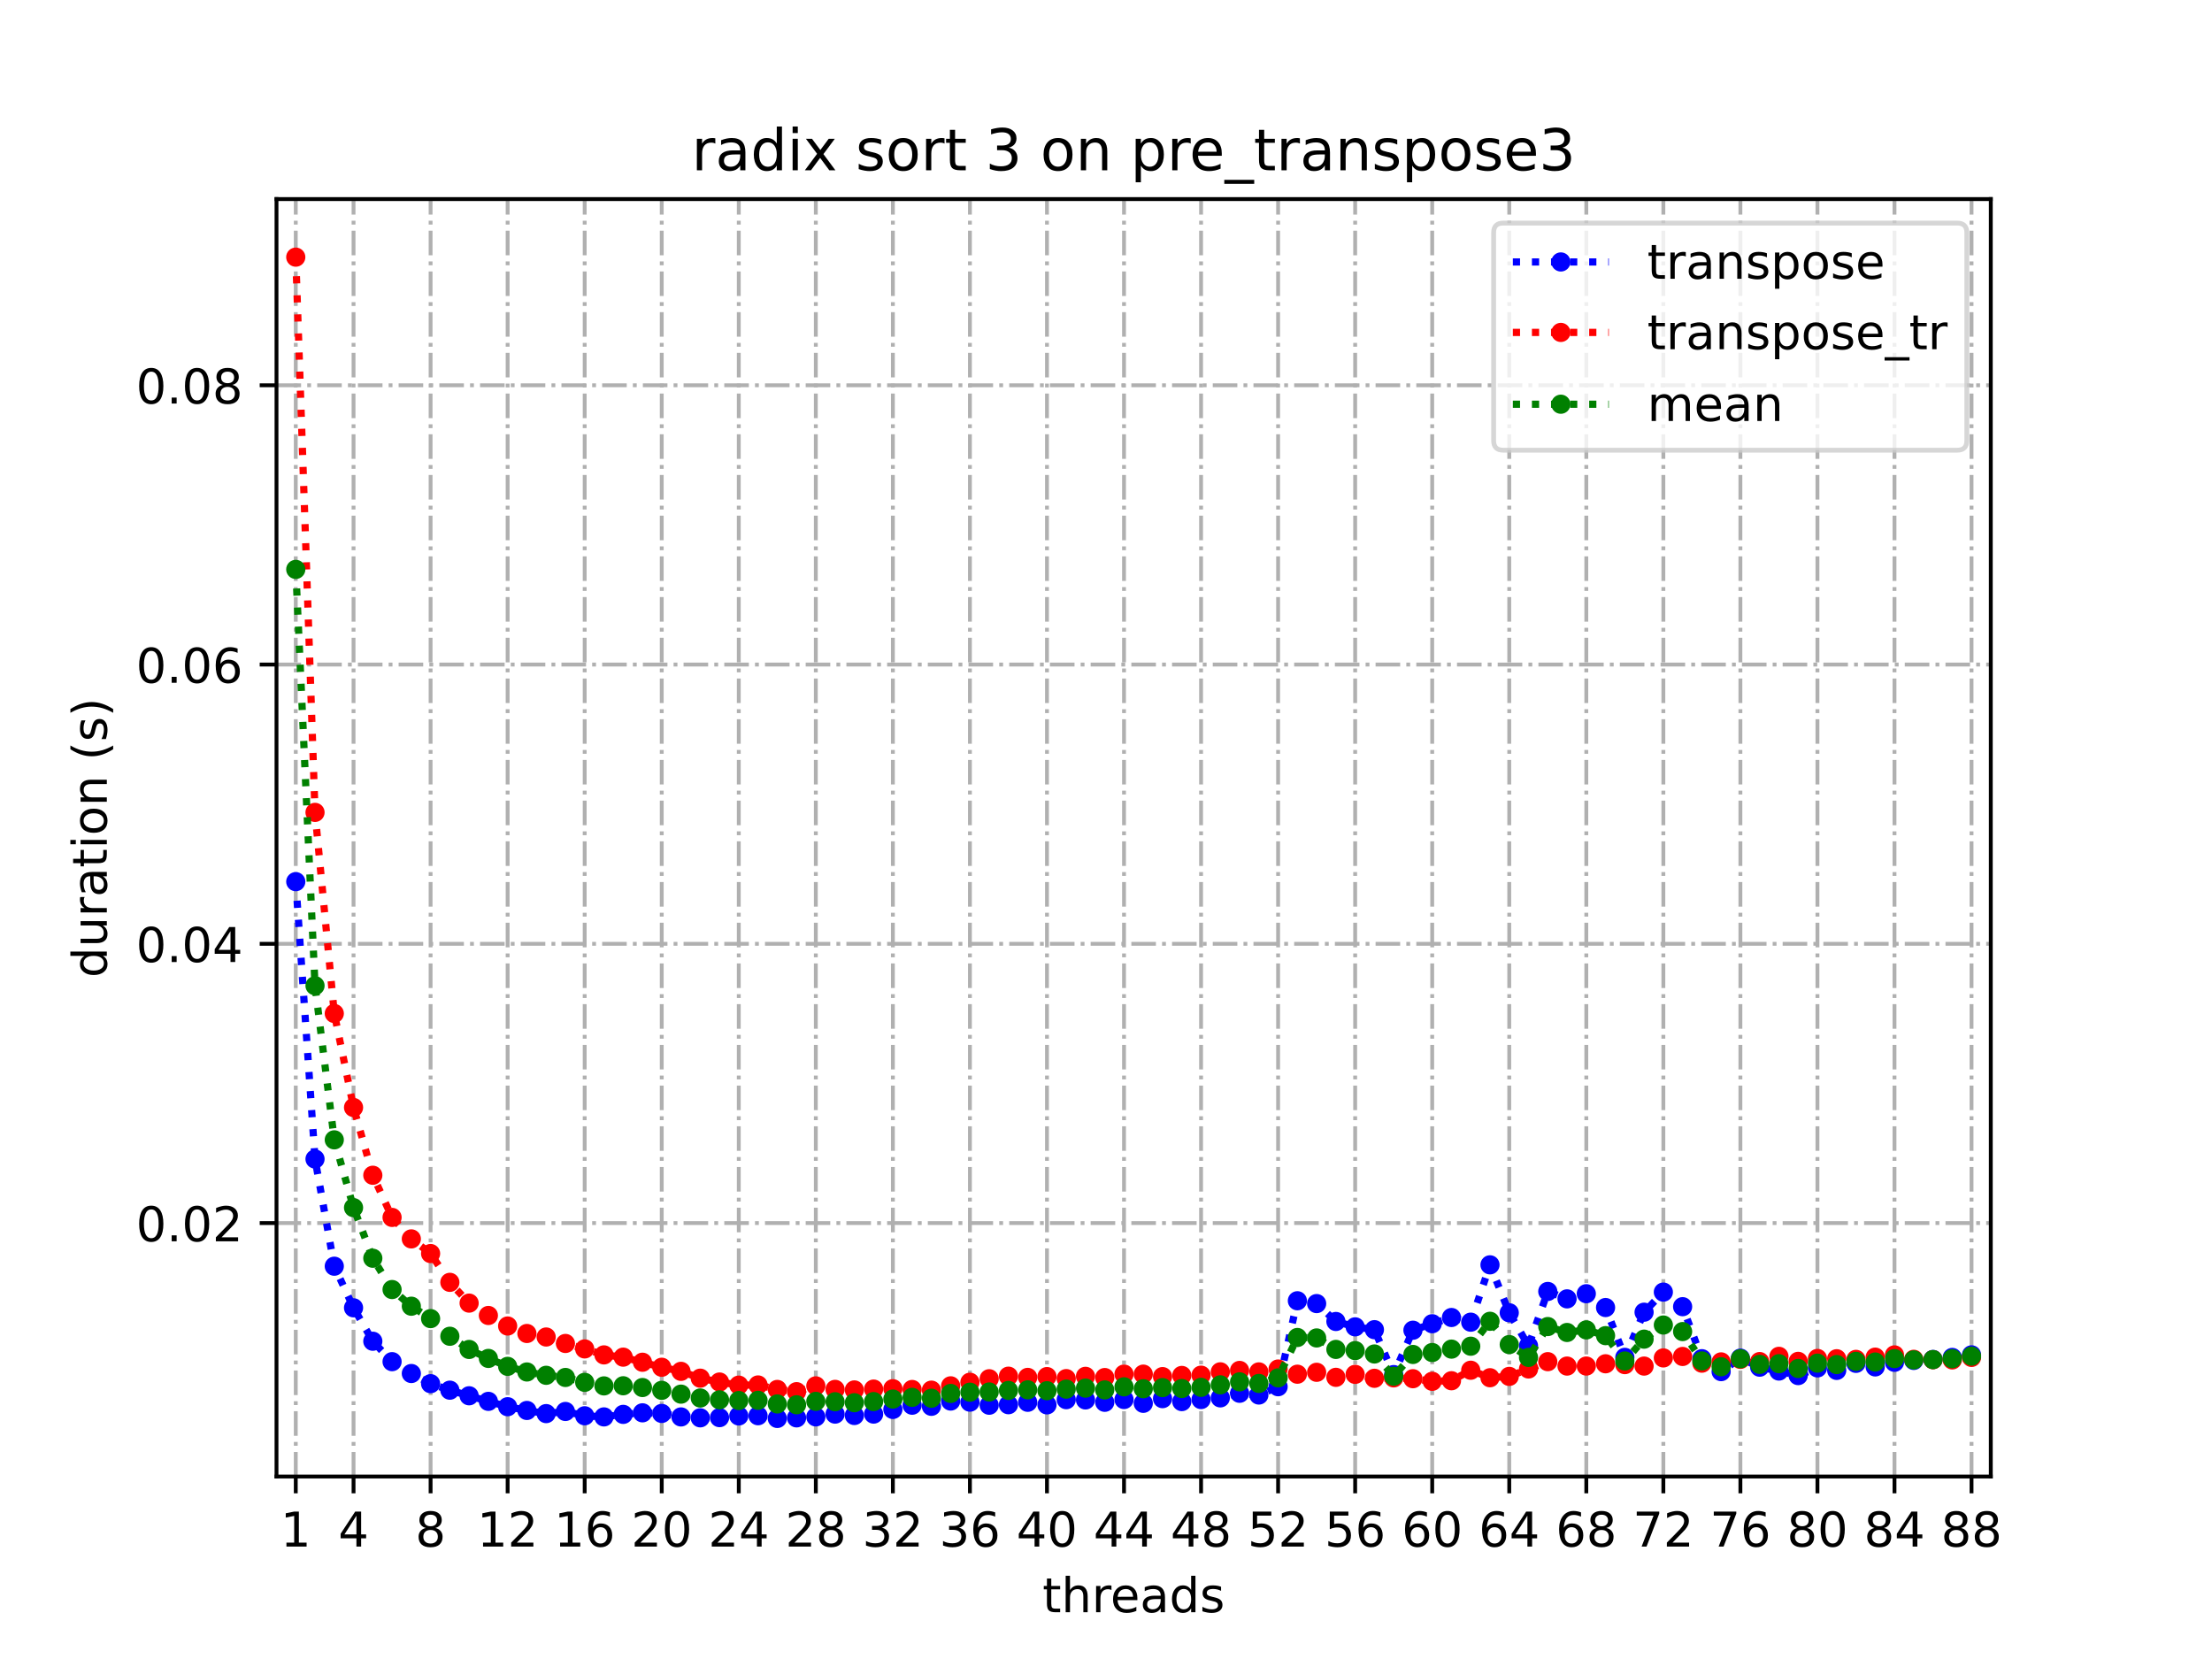 <?xml version="1.0" encoding="utf-8" standalone="no"?>
<!DOCTYPE svg PUBLIC "-//W3C//DTD SVG 1.1//EN"
  "http://www.w3.org/Graphics/SVG/1.1/DTD/svg11.dtd">
<!-- Created with matplotlib (https://matplotlib.org/) -->
<svg height="345.6pt" version="1.1" viewBox="0 0 460.8 345.6" width="460.8pt" xmlns="http://www.w3.org/2000/svg" xmlns:xlink="http://www.w3.org/1999/xlink">
 <defs>
  <style type="text/css">*{stroke-linecap:butt;stroke-linejoin:round;}</style>
 </defs>
 <g id="figure_1">
  <g id="patch_1">
   <path d="M 0 345.6 
L 460.8 345.6 
L 460.8 0 
L 0 0 
z
" style="fill:#ffffff;"/>
  </g>
  <g id="axes_1">
   <g id="patch_2">
    <path d="M 57.6 307.584 
L 414.72 307.584 
L 414.72 41.472 
L 57.6 41.472 
z
" style="fill:#ffffff;"/>
   </g>
   <g id="matplotlib.axis_1">
    <g id="xtick_1">
     <g id="line2d_1">
      <path clip-path="url(#p7b7d895254)" d="M 61.613 307.584 
L 61.613 41.472 
" style="fill:none;stroke:#b0b0b0;stroke-dasharray:5.12,1.28,0.8,1.28;stroke-dashoffset:0;stroke-width:0.8;"/>
     </g>
     <g id="line2d_2">
      <defs>
       <path d="M 0 0 
L 0 3.5 
" id="md8e6096217" style="stroke:#000000;stroke-width:0.8;"/>
      </defs>
      <g>
       <use style="stroke:#000000;stroke-width:0.8;" x="61.613" xlink:href="#md8e6096217" y="307.584"/>
      </g>
     </g>
     <g id="text_1">
      <!-- 1 -->
      <g transform="translate(58.431 322.182)scale(0.1 -0.1)">
       <defs>
        <path d="M 12.406 8.297 
L 28.516 8.297 
L 28.516 63.922 
L 10.984 60.406 
L 10.984 69.391 
L 28.422 72.906 
L 38.281 72.906 
L 38.281 8.297 
L 54.391 8.297 
L 54.391 0 
L 12.406 0 
z
" id="DejaVuSans-49"/>
       </defs>
       <use xlink:href="#DejaVuSans-49"/>
      </g>
     </g>
    </g>
    <g id="xtick_2">
     <g id="line2d_3">
      <path clip-path="url(#p7b7d895254)" d="M 73.65 307.584 
L 73.65 41.472 
" style="fill:none;stroke:#b0b0b0;stroke-dasharray:5.12,1.28,0.8,1.28;stroke-dashoffset:0;stroke-width:0.8;"/>
     </g>
     <g id="line2d_4">
      <g>
       <use style="stroke:#000000;stroke-width:0.8;" x="73.65" xlink:href="#md8e6096217" y="307.584"/>
      </g>
     </g>
     <g id="text_2">
      <!-- 4 -->
      <g transform="translate(70.469 322.182)scale(0.1 -0.1)">
       <defs>
        <path d="M 37.797 64.312 
L 12.891 25.391 
L 37.797 25.391 
z
M 35.203 72.906 
L 47.609 72.906 
L 47.609 25.391 
L 58.016 25.391 
L 58.016 17.188 
L 47.609 17.188 
L 47.609 0 
L 37.797 0 
L 37.797 17.188 
L 4.891 17.188 
L 4.891 26.703 
z
" id="DejaVuSans-52"/>
       </defs>
       <use xlink:href="#DejaVuSans-52"/>
      </g>
     </g>
    </g>
    <g id="xtick_3">
     <g id="line2d_5">
      <path clip-path="url(#p7b7d895254)" d="M 89.701 307.584 
L 89.701 41.472 
" style="fill:none;stroke:#b0b0b0;stroke-dasharray:5.12,1.28,0.8,1.28;stroke-dashoffset:0;stroke-width:0.8;"/>
     </g>
     <g id="line2d_6">
      <g>
       <use style="stroke:#000000;stroke-width:0.8;" x="89.701" xlink:href="#md8e6096217" y="307.584"/>
      </g>
     </g>
     <g id="text_3">
      <!-- 8 -->
      <g transform="translate(86.519 322.182)scale(0.1 -0.1)">
       <defs>
        <path d="M 31.781 34.625 
Q 24.75 34.625 20.719 30.859 
Q 16.703 27.094 16.703 20.516 
Q 16.703 13.922 20.719 10.156 
Q 24.75 6.391 31.781 6.391 
Q 38.812 6.391 42.859 10.172 
Q 46.922 13.969 46.922 20.516 
Q 46.922 27.094 42.891 30.859 
Q 38.875 34.625 31.781 34.625 
z
M 21.922 38.812 
Q 15.578 40.375 12.031 44.719 
Q 8.5 49.078 8.5 55.328 
Q 8.5 64.062 14.719 69.141 
Q 20.953 74.219 31.781 74.219 
Q 42.672 74.219 48.875 69.141 
Q 55.078 64.062 55.078 55.328 
Q 55.078 49.078 51.531 44.719 
Q 48 40.375 41.703 38.812 
Q 48.828 37.156 52.797 32.312 
Q 56.781 27.484 56.781 20.516 
Q 56.781 9.906 50.312 4.234 
Q 43.844 -1.422 31.781 -1.422 
Q 19.734 -1.422 13.25 4.234 
Q 6.781 9.906 6.781 20.516 
Q 6.781 27.484 10.781 32.312 
Q 14.797 37.156 21.922 38.812 
z
M 18.312 54.391 
Q 18.312 48.734 21.844 45.562 
Q 25.391 42.391 31.781 42.391 
Q 38.141 42.391 41.719 45.562 
Q 45.312 48.734 45.312 54.391 
Q 45.312 60.062 41.719 63.234 
Q 38.141 66.406 31.781 66.406 
Q 25.391 66.406 21.844 63.234 
Q 18.312 60.062 18.312 54.391 
z
" id="DejaVuSans-56"/>
       </defs>
       <use xlink:href="#DejaVuSans-56"/>
      </g>
     </g>
    </g>
    <g id="xtick_4">
     <g id="line2d_7">
      <path clip-path="url(#p7b7d895254)" d="M 105.751 307.584 
L 105.751 41.472 
" style="fill:none;stroke:#b0b0b0;stroke-dasharray:5.12,1.28,0.8,1.28;stroke-dashoffset:0;stroke-width:0.8;"/>
     </g>
     <g id="line2d_8">
      <g>
       <use style="stroke:#000000;stroke-width:0.8;" x="105.751" xlink:href="#md8e6096217" y="307.584"/>
      </g>
     </g>
     <g id="text_4">
      <!-- 12 -->
      <g transform="translate(99.389 322.182)scale(0.1 -0.1)">
       <defs>
        <path d="M 19.188 8.297 
L 53.609 8.297 
L 53.609 0 
L 7.328 0 
L 7.328 8.297 
Q 12.938 14.109 22.625 23.891 
Q 32.328 33.688 34.812 36.531 
Q 39.547 41.844 41.422 45.531 
Q 43.312 49.219 43.312 52.781 
Q 43.312 58.594 39.234 62.25 
Q 35.156 65.922 28.609 65.922 
Q 23.969 65.922 18.812 64.312 
Q 13.672 62.703 7.812 59.422 
L 7.812 69.391 
Q 13.766 71.781 18.938 73 
Q 24.125 74.219 28.422 74.219 
Q 39.75 74.219 46.484 68.547 
Q 53.219 62.891 53.219 53.422 
Q 53.219 48.922 51.531 44.891 
Q 49.859 40.875 45.406 35.406 
Q 44.188 33.984 37.641 27.219 
Q 31.109 20.453 19.188 8.297 
z
" id="DejaVuSans-50"/>
       </defs>
       <use xlink:href="#DejaVuSans-49"/>
       <use x="63.623" xlink:href="#DejaVuSans-50"/>
      </g>
     </g>
    </g>
    <g id="xtick_5">
     <g id="line2d_9">
      <path clip-path="url(#p7b7d895254)" d="M 121.801 307.584 
L 121.801 41.472 
" style="fill:none;stroke:#b0b0b0;stroke-dasharray:5.12,1.28,0.8,1.28;stroke-dashoffset:0;stroke-width:0.8;"/>
     </g>
     <g id="line2d_10">
      <g>
       <use style="stroke:#000000;stroke-width:0.8;" x="121.801" xlink:href="#md8e6096217" y="307.584"/>
      </g>
     </g>
     <g id="text_5">
      <!-- 16 -->
      <g transform="translate(115.439 322.182)scale(0.1 -0.1)">
       <defs>
        <path d="M 33.016 40.375 
Q 26.375 40.375 22.484 35.828 
Q 18.609 31.297 18.609 23.391 
Q 18.609 15.531 22.484 10.953 
Q 26.375 6.391 33.016 6.391 
Q 39.656 6.391 43.531 10.953 
Q 47.406 15.531 47.406 23.391 
Q 47.406 31.297 43.531 35.828 
Q 39.656 40.375 33.016 40.375 
z
M 52.594 71.297 
L 52.594 62.312 
Q 48.875 64.062 45.094 64.984 
Q 41.312 65.922 37.594 65.922 
Q 27.828 65.922 22.672 59.328 
Q 17.531 52.734 16.797 39.406 
Q 19.672 43.656 24.016 45.922 
Q 28.375 48.188 33.594 48.188 
Q 44.578 48.188 50.953 41.516 
Q 57.328 34.859 57.328 23.391 
Q 57.328 12.156 50.688 5.359 
Q 44.047 -1.422 33.016 -1.422 
Q 20.359 -1.422 13.672 8.266 
Q 6.984 17.969 6.984 36.375 
Q 6.984 53.656 15.188 63.938 
Q 23.391 74.219 37.203 74.219 
Q 40.922 74.219 44.703 73.484 
Q 48.484 72.75 52.594 71.297 
z
" id="DejaVuSans-54"/>
       </defs>
       <use xlink:href="#DejaVuSans-49"/>
       <use x="63.623" xlink:href="#DejaVuSans-54"/>
      </g>
     </g>
    </g>
    <g id="xtick_6">
     <g id="line2d_11">
      <path clip-path="url(#p7b7d895254)" d="M 137.852 307.584 
L 137.852 41.472 
" style="fill:none;stroke:#b0b0b0;stroke-dasharray:5.12,1.28,0.8,1.28;stroke-dashoffset:0;stroke-width:0.8;"/>
     </g>
     <g id="line2d_12">
      <g>
       <use style="stroke:#000000;stroke-width:0.8;" x="137.852" xlink:href="#md8e6096217" y="307.584"/>
      </g>
     </g>
     <g id="text_6">
      <!-- 20 -->
      <g transform="translate(131.489 322.182)scale(0.1 -0.1)">
       <defs>
        <path d="M 31.781 66.406 
Q 24.172 66.406 20.328 58.906 
Q 16.5 51.422 16.5 36.375 
Q 16.5 21.391 20.328 13.891 
Q 24.172 6.391 31.781 6.391 
Q 39.453 6.391 43.281 13.891 
Q 47.125 21.391 47.125 36.375 
Q 47.125 51.422 43.281 58.906 
Q 39.453 66.406 31.781 66.406 
z
M 31.781 74.219 
Q 44.047 74.219 50.516 64.516 
Q 56.984 54.828 56.984 36.375 
Q 56.984 17.969 50.516 8.266 
Q 44.047 -1.422 31.781 -1.422 
Q 19.531 -1.422 13.062 8.266 
Q 6.594 17.969 6.594 36.375 
Q 6.594 54.828 13.062 64.516 
Q 19.531 74.219 31.781 74.219 
z
" id="DejaVuSans-48"/>
       </defs>
       <use xlink:href="#DejaVuSans-50"/>
       <use x="63.623" xlink:href="#DejaVuSans-48"/>
      </g>
     </g>
    </g>
    <g id="xtick_7">
     <g id="line2d_13">
      <path clip-path="url(#p7b7d895254)" d="M 153.902 307.584 
L 153.902 41.472 
" style="fill:none;stroke:#b0b0b0;stroke-dasharray:5.12,1.28,0.8,1.28;stroke-dashoffset:0;stroke-width:0.8;"/>
     </g>
     <g id="line2d_14">
      <g>
       <use style="stroke:#000000;stroke-width:0.8;" x="153.902" xlink:href="#md8e6096217" y="307.584"/>
      </g>
     </g>
     <g id="text_7">
      <!-- 24 -->
      <g transform="translate(147.54 322.182)scale(0.1 -0.1)">
       <use xlink:href="#DejaVuSans-50"/>
       <use x="63.623" xlink:href="#DejaVuSans-52"/>
      </g>
     </g>
    </g>
    <g id="xtick_8">
     <g id="line2d_15">
      <path clip-path="url(#p7b7d895254)" d="M 169.952 307.584 
L 169.952 41.472 
" style="fill:none;stroke:#b0b0b0;stroke-dasharray:5.12,1.28,0.8,1.28;stroke-dashoffset:0;stroke-width:0.8;"/>
     </g>
     <g id="line2d_16">
      <g>
       <use style="stroke:#000000;stroke-width:0.8;" x="169.952" xlink:href="#md8e6096217" y="307.584"/>
      </g>
     </g>
     <g id="text_8">
      <!-- 28 -->
      <g transform="translate(163.59 322.182)scale(0.1 -0.1)">
       <use xlink:href="#DejaVuSans-50"/>
       <use x="63.623" xlink:href="#DejaVuSans-56"/>
      </g>
     </g>
    </g>
    <g id="xtick_9">
     <g id="line2d_17">
      <path clip-path="url(#p7b7d895254)" d="M 186.003 307.584 
L 186.003 41.472 
" style="fill:none;stroke:#b0b0b0;stroke-dasharray:5.12,1.28,0.8,1.28;stroke-dashoffset:0;stroke-width:0.8;"/>
     </g>
     <g id="line2d_18">
      <g>
       <use style="stroke:#000000;stroke-width:0.8;" x="186.003" xlink:href="#md8e6096217" y="307.584"/>
      </g>
     </g>
     <g id="text_9">
      <!-- 32 -->
      <g transform="translate(179.64 322.182)scale(0.1 -0.1)">
       <defs>
        <path d="M 40.578 39.312 
Q 47.656 37.797 51.625 33 
Q 55.609 28.219 55.609 21.188 
Q 55.609 10.406 48.188 4.484 
Q 40.766 -1.422 27.094 -1.422 
Q 22.516 -1.422 17.656 -0.516 
Q 12.797 0.391 7.625 2.203 
L 7.625 11.719 
Q 11.719 9.328 16.594 8.109 
Q 21.484 6.891 26.812 6.891 
Q 36.078 6.891 40.938 10.547 
Q 45.797 14.203 45.797 21.188 
Q 45.797 27.641 41.281 31.266 
Q 36.766 34.906 28.719 34.906 
L 20.219 34.906 
L 20.219 43.016 
L 29.109 43.016 
Q 36.375 43.016 40.234 45.922 
Q 44.094 48.828 44.094 54.297 
Q 44.094 59.906 40.109 62.906 
Q 36.141 65.922 28.719 65.922 
Q 24.656 65.922 20.016 65.031 
Q 15.375 64.156 9.812 62.312 
L 9.812 71.094 
Q 15.438 72.656 20.344 73.438 
Q 25.25 74.219 29.594 74.219 
Q 40.828 74.219 47.359 69.109 
Q 53.906 64.016 53.906 55.328 
Q 53.906 49.266 50.438 45.094 
Q 46.969 40.922 40.578 39.312 
z
" id="DejaVuSans-51"/>
       </defs>
       <use xlink:href="#DejaVuSans-51"/>
       <use x="63.623" xlink:href="#DejaVuSans-50"/>
      </g>
     </g>
    </g>
    <g id="xtick_10">
     <g id="line2d_19">
      <path clip-path="url(#p7b7d895254)" d="M 202.053 307.584 
L 202.053 41.472 
" style="fill:none;stroke:#b0b0b0;stroke-dasharray:5.12,1.28,0.8,1.28;stroke-dashoffset:0;stroke-width:0.8;"/>
     </g>
     <g id="line2d_20">
      <g>
       <use style="stroke:#000000;stroke-width:0.8;" x="202.053" xlink:href="#md8e6096217" y="307.584"/>
      </g>
     </g>
     <g id="text_10">
      <!-- 36 -->
      <g transform="translate(195.691 322.182)scale(0.1 -0.1)">
       <use xlink:href="#DejaVuSans-51"/>
       <use x="63.623" xlink:href="#DejaVuSans-54"/>
      </g>
     </g>
    </g>
    <g id="xtick_11">
     <g id="line2d_21">
      <path clip-path="url(#p7b7d895254)" d="M 218.103 307.584 
L 218.103 41.472 
" style="fill:none;stroke:#b0b0b0;stroke-dasharray:5.12,1.28,0.8,1.28;stroke-dashoffset:0;stroke-width:0.8;"/>
     </g>
     <g id="line2d_22">
      <g>
       <use style="stroke:#000000;stroke-width:0.8;" x="218.103" xlink:href="#md8e6096217" y="307.584"/>
      </g>
     </g>
     <g id="text_11">
      <!-- 40 -->
      <g transform="translate(211.741 322.182)scale(0.1 -0.1)">
       <use xlink:href="#DejaVuSans-52"/>
       <use x="63.623" xlink:href="#DejaVuSans-48"/>
      </g>
     </g>
    </g>
    <g id="xtick_12">
     <g id="line2d_23">
      <path clip-path="url(#p7b7d895254)" d="M 234.154 307.584 
L 234.154 41.472 
" style="fill:none;stroke:#b0b0b0;stroke-dasharray:5.12,1.28,0.8,1.28;stroke-dashoffset:0;stroke-width:0.8;"/>
     </g>
     <g id="line2d_24">
      <g>
       <use style="stroke:#000000;stroke-width:0.8;" x="234.154" xlink:href="#md8e6096217" y="307.584"/>
      </g>
     </g>
     <g id="text_12">
      <!-- 44 -->
      <g transform="translate(227.791 322.182)scale(0.1 -0.1)">
       <use xlink:href="#DejaVuSans-52"/>
       <use x="63.623" xlink:href="#DejaVuSans-52"/>
      </g>
     </g>
    </g>
    <g id="xtick_13">
     <g id="line2d_25">
      <path clip-path="url(#p7b7d895254)" d="M 250.204 307.584 
L 250.204 41.472 
" style="fill:none;stroke:#b0b0b0;stroke-dasharray:5.12,1.28,0.8,1.28;stroke-dashoffset:0;stroke-width:0.8;"/>
     </g>
     <g id="line2d_26">
      <g>
       <use style="stroke:#000000;stroke-width:0.8;" x="250.204" xlink:href="#md8e6096217" y="307.584"/>
      </g>
     </g>
     <g id="text_13">
      <!-- 48 -->
      <g transform="translate(243.842 322.182)scale(0.1 -0.1)">
       <use xlink:href="#DejaVuSans-52"/>
       <use x="63.623" xlink:href="#DejaVuSans-56"/>
      </g>
     </g>
    </g>
    <g id="xtick_14">
     <g id="line2d_27">
      <path clip-path="url(#p7b7d895254)" d="M 266.254 307.584 
L 266.254 41.472 
" style="fill:none;stroke:#b0b0b0;stroke-dasharray:5.12,1.28,0.8,1.28;stroke-dashoffset:0;stroke-width:0.8;"/>
     </g>
     <g id="line2d_28">
      <g>
       <use style="stroke:#000000;stroke-width:0.8;" x="266.254" xlink:href="#md8e6096217" y="307.584"/>
      </g>
     </g>
     <g id="text_14">
      <!-- 52 -->
      <g transform="translate(259.892 322.182)scale(0.1 -0.1)">
       <defs>
        <path d="M 10.797 72.906 
L 49.516 72.906 
L 49.516 64.594 
L 19.828 64.594 
L 19.828 46.734 
Q 21.969 47.469 24.109 47.828 
Q 26.266 48.188 28.422 48.188 
Q 40.625 48.188 47.75 41.5 
Q 54.891 34.812 54.891 23.391 
Q 54.891 11.625 47.562 5.094 
Q 40.234 -1.422 26.906 -1.422 
Q 22.312 -1.422 17.547 -0.641 
Q 12.797 0.141 7.719 1.703 
L 7.719 11.625 
Q 12.109 9.234 16.797 8.062 
Q 21.484 6.891 26.703 6.891 
Q 35.156 6.891 40.078 11.328 
Q 45.016 15.766 45.016 23.391 
Q 45.016 31 40.078 35.438 
Q 35.156 39.891 26.703 39.891 
Q 22.75 39.891 18.812 39.016 
Q 14.891 38.141 10.797 36.281 
z
" id="DejaVuSans-53"/>
       </defs>
       <use xlink:href="#DejaVuSans-53"/>
       <use x="63.623" xlink:href="#DejaVuSans-50"/>
      </g>
     </g>
    </g>
    <g id="xtick_15">
     <g id="line2d_29">
      <path clip-path="url(#p7b7d895254)" d="M 282.305 307.584 
L 282.305 41.472 
" style="fill:none;stroke:#b0b0b0;stroke-dasharray:5.12,1.28,0.8,1.28;stroke-dashoffset:0;stroke-width:0.8;"/>
     </g>
     <g id="line2d_30">
      <g>
       <use style="stroke:#000000;stroke-width:0.8;" x="282.305" xlink:href="#md8e6096217" y="307.584"/>
      </g>
     </g>
     <g id="text_15">
      <!-- 56 -->
      <g transform="translate(275.942 322.182)scale(0.1 -0.1)">
       <use xlink:href="#DejaVuSans-53"/>
       <use x="63.623" xlink:href="#DejaVuSans-54"/>
      </g>
     </g>
    </g>
    <g id="xtick_16">
     <g id="line2d_31">
      <path clip-path="url(#p7b7d895254)" d="M 298.355 307.584 
L 298.355 41.472 
" style="fill:none;stroke:#b0b0b0;stroke-dasharray:5.12,1.28,0.8,1.28;stroke-dashoffset:0;stroke-width:0.8;"/>
     </g>
     <g id="line2d_32">
      <g>
       <use style="stroke:#000000;stroke-width:0.8;" x="298.355" xlink:href="#md8e6096217" y="307.584"/>
      </g>
     </g>
     <g id="text_16">
      <!-- 60 -->
      <g transform="translate(291.993 322.182)scale(0.1 -0.1)">
       <use xlink:href="#DejaVuSans-54"/>
       <use x="63.623" xlink:href="#DejaVuSans-48"/>
      </g>
     </g>
    </g>
    <g id="xtick_17">
     <g id="line2d_33">
      <path clip-path="url(#p7b7d895254)" d="M 314.405 307.584 
L 314.405 41.472 
" style="fill:none;stroke:#b0b0b0;stroke-dasharray:5.12,1.28,0.8,1.28;stroke-dashoffset:0;stroke-width:0.8;"/>
     </g>
     <g id="line2d_34">
      <g>
       <use style="stroke:#000000;stroke-width:0.8;" x="314.405" xlink:href="#md8e6096217" y="307.584"/>
      </g>
     </g>
     <g id="text_17">
      <!-- 64 -->
      <g transform="translate(308.043 322.182)scale(0.1 -0.1)">
       <use xlink:href="#DejaVuSans-54"/>
       <use x="63.623" xlink:href="#DejaVuSans-52"/>
      </g>
     </g>
    </g>
    <g id="xtick_18">
     <g id="line2d_35">
      <path clip-path="url(#p7b7d895254)" d="M 330.456 307.584 
L 330.456 41.472 
" style="fill:none;stroke:#b0b0b0;stroke-dasharray:5.12,1.28,0.8,1.28;stroke-dashoffset:0;stroke-width:0.8;"/>
     </g>
     <g id="line2d_36">
      <g>
       <use style="stroke:#000000;stroke-width:0.8;" x="330.456" xlink:href="#md8e6096217" y="307.584"/>
      </g>
     </g>
     <g id="text_18">
      <!-- 68 -->
      <g transform="translate(324.093 322.182)scale(0.1 -0.1)">
       <use xlink:href="#DejaVuSans-54"/>
       <use x="63.623" xlink:href="#DejaVuSans-56"/>
      </g>
     </g>
    </g>
    <g id="xtick_19">
     <g id="line2d_37">
      <path clip-path="url(#p7b7d895254)" d="M 346.506 307.584 
L 346.506 41.472 
" style="fill:none;stroke:#b0b0b0;stroke-dasharray:5.12,1.28,0.8,1.28;stroke-dashoffset:0;stroke-width:0.8;"/>
     </g>
     <g id="line2d_38">
      <g>
       <use style="stroke:#000000;stroke-width:0.8;" x="346.506" xlink:href="#md8e6096217" y="307.584"/>
      </g>
     </g>
     <g id="text_19">
      <!-- 72 -->
      <g transform="translate(340.144 322.182)scale(0.1 -0.1)">
       <defs>
        <path d="M 8.203 72.906 
L 55.078 72.906 
L 55.078 68.703 
L 28.609 0 
L 18.312 0 
L 43.219 64.594 
L 8.203 64.594 
z
" id="DejaVuSans-55"/>
       </defs>
       <use xlink:href="#DejaVuSans-55"/>
       <use x="63.623" xlink:href="#DejaVuSans-50"/>
      </g>
     </g>
    </g>
    <g id="xtick_20">
     <g id="line2d_39">
      <path clip-path="url(#p7b7d895254)" d="M 362.556 307.584 
L 362.556 41.472 
" style="fill:none;stroke:#b0b0b0;stroke-dasharray:5.12,1.28,0.8,1.28;stroke-dashoffset:0;stroke-width:0.8;"/>
     </g>
     <g id="line2d_40">
      <g>
       <use style="stroke:#000000;stroke-width:0.8;" x="362.556" xlink:href="#md8e6096217" y="307.584"/>
      </g>
     </g>
     <g id="text_20">
      <!-- 76 -->
      <g transform="translate(356.194 322.182)scale(0.1 -0.1)">
       <use xlink:href="#DejaVuSans-55"/>
       <use x="63.623" xlink:href="#DejaVuSans-54"/>
      </g>
     </g>
    </g>
    <g id="xtick_21">
     <g id="line2d_41">
      <path clip-path="url(#p7b7d895254)" d="M 378.607 307.584 
L 378.607 41.472 
" style="fill:none;stroke:#b0b0b0;stroke-dasharray:5.12,1.28,0.8,1.28;stroke-dashoffset:0;stroke-width:0.8;"/>
     </g>
     <g id="line2d_42">
      <g>
       <use style="stroke:#000000;stroke-width:0.8;" x="378.607" xlink:href="#md8e6096217" y="307.584"/>
      </g>
     </g>
     <g id="text_21">
      <!-- 80 -->
      <g transform="translate(372.244 322.182)scale(0.1 -0.1)">
       <use xlink:href="#DejaVuSans-56"/>
       <use x="63.623" xlink:href="#DejaVuSans-48"/>
      </g>
     </g>
    </g>
    <g id="xtick_22">
     <g id="line2d_43">
      <path clip-path="url(#p7b7d895254)" d="M 394.657 307.584 
L 394.657 41.472 
" style="fill:none;stroke:#b0b0b0;stroke-dasharray:5.12,1.28,0.8,1.28;stroke-dashoffset:0;stroke-width:0.8;"/>
     </g>
     <g id="line2d_44">
      <g>
       <use style="stroke:#000000;stroke-width:0.8;" x="394.657" xlink:href="#md8e6096217" y="307.584"/>
      </g>
     </g>
     <g id="text_22">
      <!-- 84 -->
      <g transform="translate(388.295 322.182)scale(0.1 -0.1)">
       <use xlink:href="#DejaVuSans-56"/>
       <use x="63.623" xlink:href="#DejaVuSans-52"/>
      </g>
     </g>
    </g>
    <g id="xtick_23">
     <g id="line2d_45">
      <path clip-path="url(#p7b7d895254)" d="M 410.707 307.584 
L 410.707 41.472 
" style="fill:none;stroke:#b0b0b0;stroke-dasharray:5.12,1.28,0.8,1.28;stroke-dashoffset:0;stroke-width:0.8;"/>
     </g>
     <g id="line2d_46">
      <g>
       <use style="stroke:#000000;stroke-width:0.8;" x="410.707" xlink:href="#md8e6096217" y="307.584"/>
      </g>
     </g>
     <g id="text_23">
      <!-- 88 -->
      <g transform="translate(404.345 322.182)scale(0.1 -0.1)">
       <use xlink:href="#DejaVuSans-56"/>
       <use x="63.623" xlink:href="#DejaVuSans-56"/>
      </g>
     </g>
    </g>
    <g id="text_24">
     <!-- threads -->
     <g transform="translate(217.169 335.861)scale(0.1 -0.1)">
      <defs>
       <path d="M 18.312 70.219 
L 18.312 54.688 
L 36.812 54.688 
L 36.812 47.703 
L 18.312 47.703 
L 18.312 18.016 
Q 18.312 11.328 20.141 9.422 
Q 21.969 7.516 27.594 7.516 
L 36.812 7.516 
L 36.812 0 
L 27.594 0 
Q 17.188 0 13.234 3.875 
Q 9.281 7.766 9.281 18.016 
L 9.281 47.703 
L 2.688 47.703 
L 2.688 54.688 
L 9.281 54.688 
L 9.281 70.219 
z
" id="DejaVuSans-116"/>
       <path d="M 54.891 33.016 
L 54.891 0 
L 45.906 0 
L 45.906 32.719 
Q 45.906 40.484 42.875 44.328 
Q 39.844 48.188 33.797 48.188 
Q 26.516 48.188 22.312 43.547 
Q 18.109 38.922 18.109 30.906 
L 18.109 0 
L 9.078 0 
L 9.078 75.984 
L 18.109 75.984 
L 18.109 46.188 
Q 21.344 51.125 25.703 53.562 
Q 30.078 56 35.797 56 
Q 45.219 56 50.047 50.172 
Q 54.891 44.344 54.891 33.016 
z
" id="DejaVuSans-104"/>
       <path d="M 41.109 46.297 
Q 39.594 47.172 37.812 47.578 
Q 36.031 48 33.891 48 
Q 26.266 48 22.188 43.047 
Q 18.109 38.094 18.109 28.812 
L 18.109 0 
L 9.078 0 
L 9.078 54.688 
L 18.109 54.688 
L 18.109 46.188 
Q 20.953 51.172 25.484 53.578 
Q 30.031 56 36.531 56 
Q 37.453 56 38.578 55.875 
Q 39.703 55.766 41.062 55.516 
z
" id="DejaVuSans-114"/>
       <path d="M 56.203 29.594 
L 56.203 25.203 
L 14.891 25.203 
Q 15.484 15.922 20.484 11.062 
Q 25.484 6.203 34.422 6.203 
Q 39.594 6.203 44.453 7.469 
Q 49.312 8.734 54.109 11.281 
L 54.109 2.781 
Q 49.266 0.734 44.188 -0.344 
Q 39.109 -1.422 33.891 -1.422 
Q 20.797 -1.422 13.156 6.188 
Q 5.516 13.812 5.516 26.812 
Q 5.516 40.234 12.766 48.109 
Q 20.016 56 32.328 56 
Q 43.359 56 49.781 48.891 
Q 56.203 41.797 56.203 29.594 
z
M 47.219 32.234 
Q 47.125 39.594 43.094 43.984 
Q 39.062 48.391 32.422 48.391 
Q 24.906 48.391 20.391 44.141 
Q 15.875 39.891 15.188 32.172 
z
" id="DejaVuSans-101"/>
       <path d="M 34.281 27.484 
Q 23.391 27.484 19.188 25 
Q 14.984 22.516 14.984 16.5 
Q 14.984 11.719 18.141 8.906 
Q 21.297 6.109 26.703 6.109 
Q 34.188 6.109 38.703 11.406 
Q 43.219 16.703 43.219 25.484 
L 43.219 27.484 
z
M 52.203 31.203 
L 52.203 0 
L 43.219 0 
L 43.219 8.297 
Q 40.141 3.328 35.547 0.953 
Q 30.953 -1.422 24.312 -1.422 
Q 15.922 -1.422 10.953 3.297 
Q 6 8.016 6 15.922 
Q 6 25.141 12.172 29.828 
Q 18.359 34.516 30.609 34.516 
L 43.219 34.516 
L 43.219 35.406 
Q 43.219 41.609 39.141 45 
Q 35.062 48.391 27.688 48.391 
Q 23 48.391 18.547 47.266 
Q 14.109 46.141 10.016 43.891 
L 10.016 52.203 
Q 14.938 54.109 19.578 55.047 
Q 24.219 56 28.609 56 
Q 40.484 56 46.344 49.844 
Q 52.203 43.703 52.203 31.203 
z
" id="DejaVuSans-97"/>
       <path d="M 45.406 46.391 
L 45.406 75.984 
L 54.391 75.984 
L 54.391 0 
L 45.406 0 
L 45.406 8.203 
Q 42.578 3.328 38.25 0.953 
Q 33.938 -1.422 27.875 -1.422 
Q 17.969 -1.422 11.734 6.484 
Q 5.516 14.406 5.516 27.297 
Q 5.516 40.188 11.734 48.094 
Q 17.969 56 27.875 56 
Q 33.938 56 38.25 53.625 
Q 42.578 51.266 45.406 46.391 
z
M 14.797 27.297 
Q 14.797 17.391 18.875 11.75 
Q 22.953 6.109 30.078 6.109 
Q 37.203 6.109 41.297 11.75 
Q 45.406 17.391 45.406 27.297 
Q 45.406 37.203 41.297 42.844 
Q 37.203 48.484 30.078 48.484 
Q 22.953 48.484 18.875 42.844 
Q 14.797 37.203 14.797 27.297 
z
" id="DejaVuSans-100"/>
       <path d="M 44.281 53.078 
L 44.281 44.578 
Q 40.484 46.531 36.375 47.5 
Q 32.281 48.484 27.875 48.484 
Q 21.188 48.484 17.844 46.438 
Q 14.5 44.391 14.5 40.281 
Q 14.5 37.156 16.891 35.375 
Q 19.281 33.594 26.516 31.984 
L 29.594 31.297 
Q 39.156 29.25 43.188 25.516 
Q 47.219 21.781 47.219 15.094 
Q 47.219 7.469 41.188 3.016 
Q 35.156 -1.422 24.609 -1.422 
Q 20.219 -1.422 15.453 -0.562 
Q 10.688 0.297 5.422 2 
L 5.422 11.281 
Q 10.406 8.688 15.234 7.391 
Q 20.062 6.109 24.812 6.109 
Q 31.156 6.109 34.562 8.281 
Q 37.984 10.453 37.984 14.406 
Q 37.984 18.062 35.516 20.016 
Q 33.062 21.969 24.703 23.781 
L 21.578 24.516 
Q 13.234 26.266 9.516 29.906 
Q 5.812 33.547 5.812 39.891 
Q 5.812 47.609 11.281 51.797 
Q 16.75 56 26.812 56 
Q 31.781 56 36.172 55.266 
Q 40.578 54.547 44.281 53.078 
z
" id="DejaVuSans-115"/>
      </defs>
      <use xlink:href="#DejaVuSans-116"/>
      <use x="39.209" xlink:href="#DejaVuSans-104"/>
      <use x="102.588" xlink:href="#DejaVuSans-114"/>
      <use x="141.451" xlink:href="#DejaVuSans-101"/>
      <use x="202.975" xlink:href="#DejaVuSans-97"/>
      <use x="264.254" xlink:href="#DejaVuSans-100"/>
      <use x="327.73" xlink:href="#DejaVuSans-115"/>
     </g>
    </g>
   </g>
   <g id="matplotlib.axis_2">
    <g id="ytick_1">
     <g id="line2d_47">
      <path clip-path="url(#p7b7d895254)" d="M 57.6 254.785 
L 414.72 254.785 
" style="fill:none;stroke:#b0b0b0;stroke-dasharray:5.12,1.28,0.8,1.28;stroke-dashoffset:0;stroke-width:0.8;"/>
     </g>
     <g id="line2d_48">
      <defs>
       <path d="M 0 0 
L -3.5 0 
" id="m26cd35a2c1" style="stroke:#000000;stroke-width:0.8;"/>
      </defs>
      <g>
       <use style="stroke:#000000;stroke-width:0.8;" x="57.6" xlink:href="#m26cd35a2c1" y="254.785"/>
      </g>
     </g>
     <g id="text_25">
      <!-- 0.02 -->
      <g transform="translate(28.334 258.584)scale(0.1 -0.1)">
       <defs>
        <path d="M 10.688 12.406 
L 21 12.406 
L 21 0 
L 10.688 0 
z
" id="DejaVuSans-46"/>
       </defs>
       <use xlink:href="#DejaVuSans-48"/>
       <use x="63.623" xlink:href="#DejaVuSans-46"/>
       <use x="95.41" xlink:href="#DejaVuSans-48"/>
       <use x="159.033" xlink:href="#DejaVuSans-50"/>
      </g>
     </g>
    </g>
    <g id="ytick_2">
     <g id="line2d_49">
      <path clip-path="url(#p7b7d895254)" d="M 57.6 196.611 
L 414.72 196.611 
" style="fill:none;stroke:#b0b0b0;stroke-dasharray:5.12,1.28,0.8,1.28;stroke-dashoffset:0;stroke-width:0.8;"/>
     </g>
     <g id="line2d_50">
      <g>
       <use style="stroke:#000000;stroke-width:0.8;" x="57.6" xlink:href="#m26cd35a2c1" y="196.611"/>
      </g>
     </g>
     <g id="text_26">
      <!-- 0.04 -->
      <g transform="translate(28.334 200.41)scale(0.1 -0.1)">
       <use xlink:href="#DejaVuSans-48"/>
       <use x="63.623" xlink:href="#DejaVuSans-46"/>
       <use x="95.41" xlink:href="#DejaVuSans-48"/>
       <use x="159.033" xlink:href="#DejaVuSans-52"/>
      </g>
     </g>
    </g>
    <g id="ytick_3">
     <g id="line2d_51">
      <path clip-path="url(#p7b7d895254)" d="M 57.6 138.437 
L 414.72 138.437 
" style="fill:none;stroke:#b0b0b0;stroke-dasharray:5.12,1.28,0.8,1.28;stroke-dashoffset:0;stroke-width:0.8;"/>
     </g>
     <g id="line2d_52">
      <g>
       <use style="stroke:#000000;stroke-width:0.8;" x="57.6" xlink:href="#m26cd35a2c1" y="138.437"/>
      </g>
     </g>
     <g id="text_27">
      <!-- 0.06 -->
      <g transform="translate(28.334 142.237)scale(0.1 -0.1)">
       <use xlink:href="#DejaVuSans-48"/>
       <use x="63.623" xlink:href="#DejaVuSans-46"/>
       <use x="95.41" xlink:href="#DejaVuSans-48"/>
       <use x="159.033" xlink:href="#DejaVuSans-54"/>
      </g>
     </g>
    </g>
    <g id="ytick_4">
     <g id="line2d_53">
      <path clip-path="url(#p7b7d895254)" d="M 57.6 80.264 
L 414.72 80.264 
" style="fill:none;stroke:#b0b0b0;stroke-dasharray:5.12,1.28,0.8,1.28;stroke-dashoffset:0;stroke-width:0.8;"/>
     </g>
     <g id="line2d_54">
      <g>
       <use style="stroke:#000000;stroke-width:0.8;" x="57.6" xlink:href="#m26cd35a2c1" y="80.264"/>
      </g>
     </g>
     <g id="text_28">
      <!-- 0.08 -->
      <g transform="translate(28.334 84.063)scale(0.1 -0.1)">
       <use xlink:href="#DejaVuSans-48"/>
       <use x="63.623" xlink:href="#DejaVuSans-46"/>
       <use x="95.41" xlink:href="#DejaVuSans-48"/>
       <use x="159.033" xlink:href="#DejaVuSans-56"/>
      </g>
     </g>
    </g>
    <g id="text_29">
     <!-- duration (s) -->
     <g transform="translate(22.255 203.663)rotate(-90)scale(0.1 -0.1)">
      <defs>
       <path d="M 8.5 21.578 
L 8.5 54.688 
L 17.484 54.688 
L 17.484 21.922 
Q 17.484 14.156 20.5 10.266 
Q 23.531 6.391 29.594 6.391 
Q 36.859 6.391 41.078 11.031 
Q 45.312 15.672 45.312 23.688 
L 45.312 54.688 
L 54.297 54.688 
L 54.297 0 
L 45.312 0 
L 45.312 8.406 
Q 42.047 3.422 37.719 1 
Q 33.406 -1.422 27.688 -1.422 
Q 18.266 -1.422 13.375 4.438 
Q 8.5 10.297 8.5 21.578 
z
M 31.109 56 
z
" id="DejaVuSans-117"/>
       <path d="M 9.422 54.688 
L 18.406 54.688 
L 18.406 0 
L 9.422 0 
z
M 9.422 75.984 
L 18.406 75.984 
L 18.406 64.594 
L 9.422 64.594 
z
" id="DejaVuSans-105"/>
       <path d="M 30.609 48.391 
Q 23.391 48.391 19.188 42.75 
Q 14.984 37.109 14.984 27.297 
Q 14.984 17.484 19.156 11.844 
Q 23.344 6.203 30.609 6.203 
Q 37.797 6.203 41.984 11.859 
Q 46.188 17.531 46.188 27.297 
Q 46.188 37.016 41.984 42.703 
Q 37.797 48.391 30.609 48.391 
z
M 30.609 56 
Q 42.328 56 49.016 48.375 
Q 55.719 40.766 55.719 27.297 
Q 55.719 13.875 49.016 6.219 
Q 42.328 -1.422 30.609 -1.422 
Q 18.844 -1.422 12.172 6.219 
Q 5.516 13.875 5.516 27.297 
Q 5.516 40.766 12.172 48.375 
Q 18.844 56 30.609 56 
z
" id="DejaVuSans-111"/>
       <path d="M 54.891 33.016 
L 54.891 0 
L 45.906 0 
L 45.906 32.719 
Q 45.906 40.484 42.875 44.328 
Q 39.844 48.188 33.797 48.188 
Q 26.516 48.188 22.312 43.547 
Q 18.109 38.922 18.109 30.906 
L 18.109 0 
L 9.078 0 
L 9.078 54.688 
L 18.109 54.688 
L 18.109 46.188 
Q 21.344 51.125 25.703 53.562 
Q 30.078 56 35.797 56 
Q 45.219 56 50.047 50.172 
Q 54.891 44.344 54.891 33.016 
z
" id="DejaVuSans-110"/>
       <path id="DejaVuSans-32"/>
       <path d="M 31 75.875 
Q 24.469 64.656 21.281 53.656 
Q 18.109 42.672 18.109 31.391 
Q 18.109 20.125 21.312 9.062 
Q 24.516 -2 31 -13.188 
L 23.188 -13.188 
Q 15.875 -1.703 12.234 9.375 
Q 8.594 20.453 8.594 31.391 
Q 8.594 42.281 12.203 53.312 
Q 15.828 64.359 23.188 75.875 
z
" id="DejaVuSans-40"/>
       <path d="M 8.016 75.875 
L 15.828 75.875 
Q 23.141 64.359 26.781 53.312 
Q 30.422 42.281 30.422 31.391 
Q 30.422 20.453 26.781 9.375 
Q 23.141 -1.703 15.828 -13.188 
L 8.016 -13.188 
Q 14.5 -2 17.703 9.062 
Q 20.906 20.125 20.906 31.391 
Q 20.906 42.672 17.703 53.656 
Q 14.5 64.656 8.016 75.875 
z
" id="DejaVuSans-41"/>
      </defs>
      <use xlink:href="#DejaVuSans-100"/>
      <use x="63.477" xlink:href="#DejaVuSans-117"/>
      <use x="126.855" xlink:href="#DejaVuSans-114"/>
      <use x="167.969" xlink:href="#DejaVuSans-97"/>
      <use x="229.248" xlink:href="#DejaVuSans-116"/>
      <use x="268.457" xlink:href="#DejaVuSans-105"/>
      <use x="296.24" xlink:href="#DejaVuSans-111"/>
      <use x="357.422" xlink:href="#DejaVuSans-110"/>
      <use x="420.801" xlink:href="#DejaVuSans-32"/>
      <use x="452.588" xlink:href="#DejaVuSans-40"/>
      <use x="491.602" xlink:href="#DejaVuSans-115"/>
      <use x="543.701" xlink:href="#DejaVuSans-41"/>
     </g>
    </g>
   </g>
   <g id="line2d_55">
    <path clip-path="url(#p7b7d895254)" d="M 61.613 183.664 
L 65.625 241.445 
L 69.638 263.775 
L 73.65 272.44 
L 77.663 279.404 
L 81.676 283.66 
L 85.688 286.128 
L 89.701 288.244 
L 93.713 289.6 
L 97.726 290.767 
L 101.738 291.929 
L 105.751 293.044 
L 109.764 293.824 
L 113.776 294.48 
L 117.789 294.034 
L 121.801 294.931 
L 125.814 295.167 
L 129.827 294.641 
L 133.839 294.317 
L 137.852 294.443 
L 141.864 295.174 
L 145.877 295.359 
L 149.889 295.317 
L 153.902 294.965 
L 157.915 294.92 
L 161.927 295.488 
L 165.94 295.367 
L 169.952 295.163 
L 173.965 294.583 
L 177.978 294.873 
L 181.99 294.579 
L 186.003 293.614 
L 190.015 292.73 
L 194.028 292.96 
L 198.04 291.865 
L 202.053 292.094 
L 206.066 292.732 
L 210.078 292.625 
L 214.091 292.121 
L 218.103 292.66 
L 222.116 291.577 
L 226.129 291.629 
L 230.141 292.124 
L 234.154 291.544 
L 238.166 292.337 
L 242.179 291.362 
L 246.191 291.977 
L 250.204 291.551 
L 254.217 291.203 
L 258.229 290.243 
L 262.242 290.606 
L 266.254 288.878 
L 270.267 270.973 
L 274.28 271.561 
L 278.292 275.289 
L 282.305 276.406 
L 286.317 276.994 
L 290.33 286.352 
L 294.342 277.109 
L 298.355 275.757 
L 302.368 274.46 
L 306.38 275.434 
L 310.393 263.489 
L 314.405 273.471 
L 318.418 280.366 
L 322.431 269.033 
L 326.443 270.578 
L 330.456 269.504 
L 334.468 272.384 
L 338.481 282.764 
L 342.493 273.358 
L 346.506 269.17 
L 350.519 272.204 
L 354.531 283.043 
L 358.544 285.731 
L 362.556 282.927 
L 366.569 284.808 
L 370.582 285.614 
L 374.594 286.559 
L 378.607 284.958 
L 382.619 285.479 
L 386.632 284.011 
L 390.644 284.754 
L 394.657 283.794 
L 398.67 283.403 
L 402.682 283.2 
L 406.695 282.779 
L 410.707 282.242 
" style="fill:none;stroke:#0000ff;stroke-dasharray:1.5,2.475;stroke-dashoffset:0;stroke-width:1.5;"/>
    <defs>
     <path d="M 0 1.5 
C 0.398 1.5 0.779 1.342 1.061 1.061 
C 1.342 0.779 1.5 0.398 1.5 0 
C 1.5 -0.398 1.342 -0.779 1.061 -1.061 
C 0.779 -1.342 0.398 -1.5 0 -1.5 
C -0.398 -1.5 -0.779 -1.342 -1.061 -1.061 
C -1.342 -0.779 -1.5 -0.398 -1.5 0 
C -1.5 0.398 -1.342 0.779 -1.061 1.061 
C -0.779 1.342 -0.398 1.5 0 1.5 
z
" id="m4a08bd9066" style="stroke:#0000ff;"/>
    </defs>
    <g clip-path="url(#p7b7d895254)">
     <use style="fill:#0000ff;stroke:#0000ff;" x="61.613" xlink:href="#m4a08bd9066" y="183.664"/>
     <use style="fill:#0000ff;stroke:#0000ff;" x="65.625" xlink:href="#m4a08bd9066" y="241.445"/>
     <use style="fill:#0000ff;stroke:#0000ff;" x="69.638" xlink:href="#m4a08bd9066" y="263.775"/>
     <use style="fill:#0000ff;stroke:#0000ff;" x="73.65" xlink:href="#m4a08bd9066" y="272.44"/>
     <use style="fill:#0000ff;stroke:#0000ff;" x="77.663" xlink:href="#m4a08bd9066" y="279.404"/>
     <use style="fill:#0000ff;stroke:#0000ff;" x="81.676" xlink:href="#m4a08bd9066" y="283.66"/>
     <use style="fill:#0000ff;stroke:#0000ff;" x="85.688" xlink:href="#m4a08bd9066" y="286.128"/>
     <use style="fill:#0000ff;stroke:#0000ff;" x="89.701" xlink:href="#m4a08bd9066" y="288.244"/>
     <use style="fill:#0000ff;stroke:#0000ff;" x="93.713" xlink:href="#m4a08bd9066" y="289.6"/>
     <use style="fill:#0000ff;stroke:#0000ff;" x="97.726" xlink:href="#m4a08bd9066" y="290.767"/>
     <use style="fill:#0000ff;stroke:#0000ff;" x="101.738" xlink:href="#m4a08bd9066" y="291.929"/>
     <use style="fill:#0000ff;stroke:#0000ff;" x="105.751" xlink:href="#m4a08bd9066" y="293.044"/>
     <use style="fill:#0000ff;stroke:#0000ff;" x="109.764" xlink:href="#m4a08bd9066" y="293.824"/>
     <use style="fill:#0000ff;stroke:#0000ff;" x="113.776" xlink:href="#m4a08bd9066" y="294.48"/>
     <use style="fill:#0000ff;stroke:#0000ff;" x="117.789" xlink:href="#m4a08bd9066" y="294.034"/>
     <use style="fill:#0000ff;stroke:#0000ff;" x="121.801" xlink:href="#m4a08bd9066" y="294.931"/>
     <use style="fill:#0000ff;stroke:#0000ff;" x="125.814" xlink:href="#m4a08bd9066" y="295.167"/>
     <use style="fill:#0000ff;stroke:#0000ff;" x="129.827" xlink:href="#m4a08bd9066" y="294.641"/>
     <use style="fill:#0000ff;stroke:#0000ff;" x="133.839" xlink:href="#m4a08bd9066" y="294.317"/>
     <use style="fill:#0000ff;stroke:#0000ff;" x="137.852" xlink:href="#m4a08bd9066" y="294.443"/>
     <use style="fill:#0000ff;stroke:#0000ff;" x="141.864" xlink:href="#m4a08bd9066" y="295.174"/>
     <use style="fill:#0000ff;stroke:#0000ff;" x="145.877" xlink:href="#m4a08bd9066" y="295.359"/>
     <use style="fill:#0000ff;stroke:#0000ff;" x="149.889" xlink:href="#m4a08bd9066" y="295.317"/>
     <use style="fill:#0000ff;stroke:#0000ff;" x="153.902" xlink:href="#m4a08bd9066" y="294.965"/>
     <use style="fill:#0000ff;stroke:#0000ff;" x="157.915" xlink:href="#m4a08bd9066" y="294.92"/>
     <use style="fill:#0000ff;stroke:#0000ff;" x="161.927" xlink:href="#m4a08bd9066" y="295.488"/>
     <use style="fill:#0000ff;stroke:#0000ff;" x="165.94" xlink:href="#m4a08bd9066" y="295.367"/>
     <use style="fill:#0000ff;stroke:#0000ff;" x="169.952" xlink:href="#m4a08bd9066" y="295.163"/>
     <use style="fill:#0000ff;stroke:#0000ff;" x="173.965" xlink:href="#m4a08bd9066" y="294.583"/>
     <use style="fill:#0000ff;stroke:#0000ff;" x="177.978" xlink:href="#m4a08bd9066" y="294.873"/>
     <use style="fill:#0000ff;stroke:#0000ff;" x="181.99" xlink:href="#m4a08bd9066" y="294.579"/>
     <use style="fill:#0000ff;stroke:#0000ff;" x="186.003" xlink:href="#m4a08bd9066" y="293.614"/>
     <use style="fill:#0000ff;stroke:#0000ff;" x="190.015" xlink:href="#m4a08bd9066" y="292.73"/>
     <use style="fill:#0000ff;stroke:#0000ff;" x="194.028" xlink:href="#m4a08bd9066" y="292.96"/>
     <use style="fill:#0000ff;stroke:#0000ff;" x="198.04" xlink:href="#m4a08bd9066" y="291.865"/>
     <use style="fill:#0000ff;stroke:#0000ff;" x="202.053" xlink:href="#m4a08bd9066" y="292.094"/>
     <use style="fill:#0000ff;stroke:#0000ff;" x="206.066" xlink:href="#m4a08bd9066" y="292.732"/>
     <use style="fill:#0000ff;stroke:#0000ff;" x="210.078" xlink:href="#m4a08bd9066" y="292.625"/>
     <use style="fill:#0000ff;stroke:#0000ff;" x="214.091" xlink:href="#m4a08bd9066" y="292.121"/>
     <use style="fill:#0000ff;stroke:#0000ff;" x="218.103" xlink:href="#m4a08bd9066" y="292.66"/>
     <use style="fill:#0000ff;stroke:#0000ff;" x="222.116" xlink:href="#m4a08bd9066" y="291.577"/>
     <use style="fill:#0000ff;stroke:#0000ff;" x="226.129" xlink:href="#m4a08bd9066" y="291.629"/>
     <use style="fill:#0000ff;stroke:#0000ff;" x="230.141" xlink:href="#m4a08bd9066" y="292.124"/>
     <use style="fill:#0000ff;stroke:#0000ff;" x="234.154" xlink:href="#m4a08bd9066" y="291.544"/>
     <use style="fill:#0000ff;stroke:#0000ff;" x="238.166" xlink:href="#m4a08bd9066" y="292.337"/>
     <use style="fill:#0000ff;stroke:#0000ff;" x="242.179" xlink:href="#m4a08bd9066" y="291.362"/>
     <use style="fill:#0000ff;stroke:#0000ff;" x="246.191" xlink:href="#m4a08bd9066" y="291.977"/>
     <use style="fill:#0000ff;stroke:#0000ff;" x="250.204" xlink:href="#m4a08bd9066" y="291.551"/>
     <use style="fill:#0000ff;stroke:#0000ff;" x="254.217" xlink:href="#m4a08bd9066" y="291.203"/>
     <use style="fill:#0000ff;stroke:#0000ff;" x="258.229" xlink:href="#m4a08bd9066" y="290.243"/>
     <use style="fill:#0000ff;stroke:#0000ff;" x="262.242" xlink:href="#m4a08bd9066" y="290.606"/>
     <use style="fill:#0000ff;stroke:#0000ff;" x="266.254" xlink:href="#m4a08bd9066" y="288.878"/>
     <use style="fill:#0000ff;stroke:#0000ff;" x="270.267" xlink:href="#m4a08bd9066" y="270.973"/>
     <use style="fill:#0000ff;stroke:#0000ff;" x="274.28" xlink:href="#m4a08bd9066" y="271.561"/>
     <use style="fill:#0000ff;stroke:#0000ff;" x="278.292" xlink:href="#m4a08bd9066" y="275.289"/>
     <use style="fill:#0000ff;stroke:#0000ff;" x="282.305" xlink:href="#m4a08bd9066" y="276.406"/>
     <use style="fill:#0000ff;stroke:#0000ff;" x="286.317" xlink:href="#m4a08bd9066" y="276.994"/>
     <use style="fill:#0000ff;stroke:#0000ff;" x="290.33" xlink:href="#m4a08bd9066" y="286.352"/>
     <use style="fill:#0000ff;stroke:#0000ff;" x="294.342" xlink:href="#m4a08bd9066" y="277.109"/>
     <use style="fill:#0000ff;stroke:#0000ff;" x="298.355" xlink:href="#m4a08bd9066" y="275.757"/>
     <use style="fill:#0000ff;stroke:#0000ff;" x="302.368" xlink:href="#m4a08bd9066" y="274.46"/>
     <use style="fill:#0000ff;stroke:#0000ff;" x="306.38" xlink:href="#m4a08bd9066" y="275.434"/>
     <use style="fill:#0000ff;stroke:#0000ff;" x="310.393" xlink:href="#m4a08bd9066" y="263.489"/>
     <use style="fill:#0000ff;stroke:#0000ff;" x="314.405" xlink:href="#m4a08bd9066" y="273.471"/>
     <use style="fill:#0000ff;stroke:#0000ff;" x="318.418" xlink:href="#m4a08bd9066" y="280.366"/>
     <use style="fill:#0000ff;stroke:#0000ff;" x="322.431" xlink:href="#m4a08bd9066" y="269.033"/>
     <use style="fill:#0000ff;stroke:#0000ff;" x="326.443" xlink:href="#m4a08bd9066" y="270.578"/>
     <use style="fill:#0000ff;stroke:#0000ff;" x="330.456" xlink:href="#m4a08bd9066" y="269.504"/>
     <use style="fill:#0000ff;stroke:#0000ff;" x="334.468" xlink:href="#m4a08bd9066" y="272.384"/>
     <use style="fill:#0000ff;stroke:#0000ff;" x="338.481" xlink:href="#m4a08bd9066" y="282.764"/>
     <use style="fill:#0000ff;stroke:#0000ff;" x="342.493" xlink:href="#m4a08bd9066" y="273.358"/>
     <use style="fill:#0000ff;stroke:#0000ff;" x="346.506" xlink:href="#m4a08bd9066" y="269.17"/>
     <use style="fill:#0000ff;stroke:#0000ff;" x="350.519" xlink:href="#m4a08bd9066" y="272.204"/>
     <use style="fill:#0000ff;stroke:#0000ff;" x="354.531" xlink:href="#m4a08bd9066" y="283.043"/>
     <use style="fill:#0000ff;stroke:#0000ff;" x="358.544" xlink:href="#m4a08bd9066" y="285.731"/>
     <use style="fill:#0000ff;stroke:#0000ff;" x="362.556" xlink:href="#m4a08bd9066" y="282.927"/>
     <use style="fill:#0000ff;stroke:#0000ff;" x="366.569" xlink:href="#m4a08bd9066" y="284.808"/>
     <use style="fill:#0000ff;stroke:#0000ff;" x="370.582" xlink:href="#m4a08bd9066" y="285.614"/>
     <use style="fill:#0000ff;stroke:#0000ff;" x="374.594" xlink:href="#m4a08bd9066" y="286.559"/>
     <use style="fill:#0000ff;stroke:#0000ff;" x="378.607" xlink:href="#m4a08bd9066" y="284.958"/>
     <use style="fill:#0000ff;stroke:#0000ff;" x="382.619" xlink:href="#m4a08bd9066" y="285.479"/>
     <use style="fill:#0000ff;stroke:#0000ff;" x="386.632" xlink:href="#m4a08bd9066" y="284.011"/>
     <use style="fill:#0000ff;stroke:#0000ff;" x="390.644" xlink:href="#m4a08bd9066" y="284.754"/>
     <use style="fill:#0000ff;stroke:#0000ff;" x="394.657" xlink:href="#m4a08bd9066" y="283.794"/>
     <use style="fill:#0000ff;stroke:#0000ff;" x="398.67" xlink:href="#m4a08bd9066" y="283.403"/>
     <use style="fill:#0000ff;stroke:#0000ff;" x="402.682" xlink:href="#m4a08bd9066" y="283.2"/>
     <use style="fill:#0000ff;stroke:#0000ff;" x="406.695" xlink:href="#m4a08bd9066" y="282.779"/>
     <use style="fill:#0000ff;stroke:#0000ff;" x="410.707" xlink:href="#m4a08bd9066" y="282.242"/>
    </g>
   </g>
   <g id="line2d_56">
    <path clip-path="url(#p7b7d895254)" d="M 61.613 53.568 
L 65.625 169.235 
L 69.638 211.127 
L 73.65 230.71 
L 77.663 244.827 
L 81.676 253.61 
L 85.688 258.085 
L 89.701 261.137 
L 93.713 267.136 
L 97.726 271.462 
L 101.738 274.039 
L 105.751 276.232 
L 109.764 277.791 
L 113.776 278.522 
L 117.789 279.869 
L 121.801 281.003 
L 125.814 282.249 
L 129.827 282.719 
L 133.839 283.779 
L 137.852 284.825 
L 141.864 285.677 
L 145.877 287.1 
L 149.889 287.902 
L 153.902 288.552 
L 157.915 288.513 
L 161.927 289.446 
L 165.94 289.91 
L 169.952 288.703 
L 173.965 289.432 
L 177.978 289.55 
L 181.99 289.373 
L 186.003 289.293 
L 190.015 289.455 
L 194.028 289.594 
L 198.04 288.695 
L 202.053 287.945 
L 206.066 287.218 
L 210.078 286.682 
L 214.091 286.939 
L 218.103 286.767 
L 222.116 287.187 
L 226.129 286.714 
L 230.141 286.968 
L 234.154 286.254 
L 238.166 286.258 
L 242.179 286.771 
L 246.191 286.53 
L 250.204 286.474 
L 254.217 285.778 
L 258.229 285.486 
L 262.242 285.792 
L 266.254 285.193 
L 270.267 286.272 
L 274.28 285.875 
L 278.292 286.924 
L 282.305 286.304 
L 286.317 287.125 
L 290.33 287.04 
L 294.342 287.209 
L 298.355 287.753 
L 302.368 287.633 
L 306.38 285.445 
L 310.393 287.006 
L 314.405 286.727 
L 318.418 285.181 
L 322.431 283.659 
L 326.443 284.578 
L 330.456 284.574 
L 334.468 284.099 
L 338.481 284.274 
L 342.493 284.579 
L 346.506 282.881 
L 350.519 282.576 
L 354.531 283.971 
L 358.544 283.708 
L 362.556 283.184 
L 366.569 283.641 
L 370.582 282.55 
L 374.594 283.599 
L 378.607 282.989 
L 382.619 283.05 
L 386.632 283.183 
L 390.644 282.718 
L 394.657 282.252 
L 398.67 283.168 
L 402.682 283.255 
L 406.695 283.296 
L 410.707 282.776 
" style="fill:none;stroke:#ff0000;stroke-dasharray:1.5,2.475;stroke-dashoffset:0;stroke-width:1.5;"/>
    <defs>
     <path d="M 0 1.5 
C 0.398 1.5 0.779 1.342 1.061 1.061 
C 1.342 0.779 1.5 0.398 1.5 0 
C 1.5 -0.398 1.342 -0.779 1.061 -1.061 
C 0.779 -1.342 0.398 -1.5 0 -1.5 
C -0.398 -1.5 -0.779 -1.342 -1.061 -1.061 
C -1.342 -0.779 -1.5 -0.398 -1.5 0 
C -1.5 0.398 -1.342 0.779 -1.061 1.061 
C -0.779 1.342 -0.398 1.5 0 1.5 
z
" id="m3962b69be6" style="stroke:#ff0000;"/>
    </defs>
    <g clip-path="url(#p7b7d895254)">
     <use style="fill:#ff0000;stroke:#ff0000;" x="61.613" xlink:href="#m3962b69be6" y="53.568"/>
     <use style="fill:#ff0000;stroke:#ff0000;" x="65.625" xlink:href="#m3962b69be6" y="169.235"/>
     <use style="fill:#ff0000;stroke:#ff0000;" x="69.638" xlink:href="#m3962b69be6" y="211.127"/>
     <use style="fill:#ff0000;stroke:#ff0000;" x="73.65" xlink:href="#m3962b69be6" y="230.71"/>
     <use style="fill:#ff0000;stroke:#ff0000;" x="77.663" xlink:href="#m3962b69be6" y="244.827"/>
     <use style="fill:#ff0000;stroke:#ff0000;" x="81.676" xlink:href="#m3962b69be6" y="253.61"/>
     <use style="fill:#ff0000;stroke:#ff0000;" x="85.688" xlink:href="#m3962b69be6" y="258.085"/>
     <use style="fill:#ff0000;stroke:#ff0000;" x="89.701" xlink:href="#m3962b69be6" y="261.137"/>
     <use style="fill:#ff0000;stroke:#ff0000;" x="93.713" xlink:href="#m3962b69be6" y="267.136"/>
     <use style="fill:#ff0000;stroke:#ff0000;" x="97.726" xlink:href="#m3962b69be6" y="271.462"/>
     <use style="fill:#ff0000;stroke:#ff0000;" x="101.738" xlink:href="#m3962b69be6" y="274.039"/>
     <use style="fill:#ff0000;stroke:#ff0000;" x="105.751" xlink:href="#m3962b69be6" y="276.232"/>
     <use style="fill:#ff0000;stroke:#ff0000;" x="109.764" xlink:href="#m3962b69be6" y="277.791"/>
     <use style="fill:#ff0000;stroke:#ff0000;" x="113.776" xlink:href="#m3962b69be6" y="278.522"/>
     <use style="fill:#ff0000;stroke:#ff0000;" x="117.789" xlink:href="#m3962b69be6" y="279.869"/>
     <use style="fill:#ff0000;stroke:#ff0000;" x="121.801" xlink:href="#m3962b69be6" y="281.003"/>
     <use style="fill:#ff0000;stroke:#ff0000;" x="125.814" xlink:href="#m3962b69be6" y="282.249"/>
     <use style="fill:#ff0000;stroke:#ff0000;" x="129.827" xlink:href="#m3962b69be6" y="282.719"/>
     <use style="fill:#ff0000;stroke:#ff0000;" x="133.839" xlink:href="#m3962b69be6" y="283.779"/>
     <use style="fill:#ff0000;stroke:#ff0000;" x="137.852" xlink:href="#m3962b69be6" y="284.825"/>
     <use style="fill:#ff0000;stroke:#ff0000;" x="141.864" xlink:href="#m3962b69be6" y="285.677"/>
     <use style="fill:#ff0000;stroke:#ff0000;" x="145.877" xlink:href="#m3962b69be6" y="287.1"/>
     <use style="fill:#ff0000;stroke:#ff0000;" x="149.889" xlink:href="#m3962b69be6" y="287.902"/>
     <use style="fill:#ff0000;stroke:#ff0000;" x="153.902" xlink:href="#m3962b69be6" y="288.552"/>
     <use style="fill:#ff0000;stroke:#ff0000;" x="157.915" xlink:href="#m3962b69be6" y="288.513"/>
     <use style="fill:#ff0000;stroke:#ff0000;" x="161.927" xlink:href="#m3962b69be6" y="289.446"/>
     <use style="fill:#ff0000;stroke:#ff0000;" x="165.94" xlink:href="#m3962b69be6" y="289.91"/>
     <use style="fill:#ff0000;stroke:#ff0000;" x="169.952" xlink:href="#m3962b69be6" y="288.703"/>
     <use style="fill:#ff0000;stroke:#ff0000;" x="173.965" xlink:href="#m3962b69be6" y="289.432"/>
     <use style="fill:#ff0000;stroke:#ff0000;" x="177.978" xlink:href="#m3962b69be6" y="289.55"/>
     <use style="fill:#ff0000;stroke:#ff0000;" x="181.99" xlink:href="#m3962b69be6" y="289.373"/>
     <use style="fill:#ff0000;stroke:#ff0000;" x="186.003" xlink:href="#m3962b69be6" y="289.293"/>
     <use style="fill:#ff0000;stroke:#ff0000;" x="190.015" xlink:href="#m3962b69be6" y="289.455"/>
     <use style="fill:#ff0000;stroke:#ff0000;" x="194.028" xlink:href="#m3962b69be6" y="289.594"/>
     <use style="fill:#ff0000;stroke:#ff0000;" x="198.04" xlink:href="#m3962b69be6" y="288.695"/>
     <use style="fill:#ff0000;stroke:#ff0000;" x="202.053" xlink:href="#m3962b69be6" y="287.945"/>
     <use style="fill:#ff0000;stroke:#ff0000;" x="206.066" xlink:href="#m3962b69be6" y="287.218"/>
     <use style="fill:#ff0000;stroke:#ff0000;" x="210.078" xlink:href="#m3962b69be6" y="286.682"/>
     <use style="fill:#ff0000;stroke:#ff0000;" x="214.091" xlink:href="#m3962b69be6" y="286.939"/>
     <use style="fill:#ff0000;stroke:#ff0000;" x="218.103" xlink:href="#m3962b69be6" y="286.767"/>
     <use style="fill:#ff0000;stroke:#ff0000;" x="222.116" xlink:href="#m3962b69be6" y="287.187"/>
     <use style="fill:#ff0000;stroke:#ff0000;" x="226.129" xlink:href="#m3962b69be6" y="286.714"/>
     <use style="fill:#ff0000;stroke:#ff0000;" x="230.141" xlink:href="#m3962b69be6" y="286.968"/>
     <use style="fill:#ff0000;stroke:#ff0000;" x="234.154" xlink:href="#m3962b69be6" y="286.254"/>
     <use style="fill:#ff0000;stroke:#ff0000;" x="238.166" xlink:href="#m3962b69be6" y="286.258"/>
     <use style="fill:#ff0000;stroke:#ff0000;" x="242.179" xlink:href="#m3962b69be6" y="286.771"/>
     <use style="fill:#ff0000;stroke:#ff0000;" x="246.191" xlink:href="#m3962b69be6" y="286.53"/>
     <use style="fill:#ff0000;stroke:#ff0000;" x="250.204" xlink:href="#m3962b69be6" y="286.474"/>
     <use style="fill:#ff0000;stroke:#ff0000;" x="254.217" xlink:href="#m3962b69be6" y="285.778"/>
     <use style="fill:#ff0000;stroke:#ff0000;" x="258.229" xlink:href="#m3962b69be6" y="285.486"/>
     <use style="fill:#ff0000;stroke:#ff0000;" x="262.242" xlink:href="#m3962b69be6" y="285.792"/>
     <use style="fill:#ff0000;stroke:#ff0000;" x="266.254" xlink:href="#m3962b69be6" y="285.193"/>
     <use style="fill:#ff0000;stroke:#ff0000;" x="270.267" xlink:href="#m3962b69be6" y="286.272"/>
     <use style="fill:#ff0000;stroke:#ff0000;" x="274.28" xlink:href="#m3962b69be6" y="285.875"/>
     <use style="fill:#ff0000;stroke:#ff0000;" x="278.292" xlink:href="#m3962b69be6" y="286.924"/>
     <use style="fill:#ff0000;stroke:#ff0000;" x="282.305" xlink:href="#m3962b69be6" y="286.304"/>
     <use style="fill:#ff0000;stroke:#ff0000;" x="286.317" xlink:href="#m3962b69be6" y="287.125"/>
     <use style="fill:#ff0000;stroke:#ff0000;" x="290.33" xlink:href="#m3962b69be6" y="287.04"/>
     <use style="fill:#ff0000;stroke:#ff0000;" x="294.342" xlink:href="#m3962b69be6" y="287.209"/>
     <use style="fill:#ff0000;stroke:#ff0000;" x="298.355" xlink:href="#m3962b69be6" y="287.753"/>
     <use style="fill:#ff0000;stroke:#ff0000;" x="302.368" xlink:href="#m3962b69be6" y="287.633"/>
     <use style="fill:#ff0000;stroke:#ff0000;" x="306.38" xlink:href="#m3962b69be6" y="285.445"/>
     <use style="fill:#ff0000;stroke:#ff0000;" x="310.393" xlink:href="#m3962b69be6" y="287.006"/>
     <use style="fill:#ff0000;stroke:#ff0000;" x="314.405" xlink:href="#m3962b69be6" y="286.727"/>
     <use style="fill:#ff0000;stroke:#ff0000;" x="318.418" xlink:href="#m3962b69be6" y="285.181"/>
     <use style="fill:#ff0000;stroke:#ff0000;" x="322.431" xlink:href="#m3962b69be6" y="283.659"/>
     <use style="fill:#ff0000;stroke:#ff0000;" x="326.443" xlink:href="#m3962b69be6" y="284.578"/>
     <use style="fill:#ff0000;stroke:#ff0000;" x="330.456" xlink:href="#m3962b69be6" y="284.574"/>
     <use style="fill:#ff0000;stroke:#ff0000;" x="334.468" xlink:href="#m3962b69be6" y="284.099"/>
     <use style="fill:#ff0000;stroke:#ff0000;" x="338.481" xlink:href="#m3962b69be6" y="284.274"/>
     <use style="fill:#ff0000;stroke:#ff0000;" x="342.493" xlink:href="#m3962b69be6" y="284.579"/>
     <use style="fill:#ff0000;stroke:#ff0000;" x="346.506" xlink:href="#m3962b69be6" y="282.881"/>
     <use style="fill:#ff0000;stroke:#ff0000;" x="350.519" xlink:href="#m3962b69be6" y="282.576"/>
     <use style="fill:#ff0000;stroke:#ff0000;" x="354.531" xlink:href="#m3962b69be6" y="283.971"/>
     <use style="fill:#ff0000;stroke:#ff0000;" x="358.544" xlink:href="#m3962b69be6" y="283.708"/>
     <use style="fill:#ff0000;stroke:#ff0000;" x="362.556" xlink:href="#m3962b69be6" y="283.184"/>
     <use style="fill:#ff0000;stroke:#ff0000;" x="366.569" xlink:href="#m3962b69be6" y="283.641"/>
     <use style="fill:#ff0000;stroke:#ff0000;" x="370.582" xlink:href="#m3962b69be6" y="282.55"/>
     <use style="fill:#ff0000;stroke:#ff0000;" x="374.594" xlink:href="#m3962b69be6" y="283.599"/>
     <use style="fill:#ff0000;stroke:#ff0000;" x="378.607" xlink:href="#m3962b69be6" y="282.989"/>
     <use style="fill:#ff0000;stroke:#ff0000;" x="382.619" xlink:href="#m3962b69be6" y="283.05"/>
     <use style="fill:#ff0000;stroke:#ff0000;" x="386.632" xlink:href="#m3962b69be6" y="283.183"/>
     <use style="fill:#ff0000;stroke:#ff0000;" x="390.644" xlink:href="#m3962b69be6" y="282.718"/>
     <use style="fill:#ff0000;stroke:#ff0000;" x="394.657" xlink:href="#m3962b69be6" y="282.252"/>
     <use style="fill:#ff0000;stroke:#ff0000;" x="398.67" xlink:href="#m3962b69be6" y="283.168"/>
     <use style="fill:#ff0000;stroke:#ff0000;" x="402.682" xlink:href="#m3962b69be6" y="283.255"/>
     <use style="fill:#ff0000;stroke:#ff0000;" x="406.695" xlink:href="#m3962b69be6" y="283.296"/>
     <use style="fill:#ff0000;stroke:#ff0000;" x="410.707" xlink:href="#m3962b69be6" y="282.776"/>
    </g>
   </g>
   <g id="line2d_57">
    <path clip-path="url(#p7b7d895254)" d="M 61.613 118.616 
L 65.625 205.34 
L 69.638 237.451 
L 73.65 251.575 
L 77.663 262.116 
L 81.676 268.635 
L 85.688 272.107 
L 89.701 274.691 
L 93.713 278.368 
L 97.726 281.115 
L 101.738 282.984 
L 105.751 284.638 
L 109.764 285.808 
L 113.776 286.501 
L 117.789 286.951 
L 121.801 287.967 
L 125.814 288.708 
L 129.827 288.68 
L 133.839 289.048 
L 137.852 289.634 
L 141.864 290.425 
L 145.877 291.23 
L 149.889 291.61 
L 153.902 291.758 
L 157.915 291.716 
L 161.927 292.467 
L 165.94 292.639 
L 169.952 291.933 
L 173.965 292.008 
L 177.978 292.212 
L 181.99 291.976 
L 186.003 291.453 
L 190.015 291.092 
L 194.028 291.277 
L 198.04 290.28 
L 202.053 290.02 
L 206.066 289.975 
L 210.078 289.654 
L 214.091 289.53 
L 218.103 289.713 
L 222.116 289.382 
L 226.129 289.172 
L 230.141 289.546 
L 234.154 288.899 
L 238.166 289.297 
L 242.179 289.067 
L 246.191 289.254 
L 250.204 289.012 
L 254.217 288.49 
L 258.229 287.864 
L 262.242 288.199 
L 266.254 287.035 
L 270.267 278.622 
L 274.28 278.718 
L 278.292 281.107 
L 282.305 281.355 
L 286.317 282.059 
L 290.33 286.696 
L 294.342 282.159 
L 298.355 281.755 
L 302.368 281.047 
L 306.38 280.44 
L 310.393 275.248 
L 314.405 280.099 
L 318.418 282.773 
L 322.431 276.346 
L 326.443 277.578 
L 330.456 277.039 
L 334.468 278.242 
L 338.481 283.519 
L 342.493 278.969 
L 346.506 276.026 
L 350.519 277.39 
L 354.531 283.507 
L 358.544 284.72 
L 362.556 283.056 
L 366.569 284.225 
L 370.582 284.082 
L 374.594 285.079 
L 378.607 283.973 
L 382.619 284.265 
L 386.632 283.597 
L 390.644 283.736 
L 394.657 283.023 
L 398.67 283.286 
L 402.682 283.228 
L 406.695 283.038 
L 410.707 282.509 
" style="fill:none;stroke:#008000;stroke-dasharray:1.5,2.475;stroke-dashoffset:0;stroke-width:1.5;"/>
    <defs>
     <path d="M 0 1.5 
C 0.398 1.5 0.779 1.342 1.061 1.061 
C 1.342 0.779 1.5 0.398 1.5 0 
C 1.5 -0.398 1.342 -0.779 1.061 -1.061 
C 0.779 -1.342 0.398 -1.5 0 -1.5 
C -0.398 -1.5 -0.779 -1.342 -1.061 -1.061 
C -1.342 -0.779 -1.5 -0.398 -1.5 0 
C -1.5 0.398 -1.342 0.779 -1.061 1.061 
C -0.779 1.342 -0.398 1.5 0 1.5 
z
" id="mcb73fc4ec2" style="stroke:#008000;"/>
    </defs>
    <g clip-path="url(#p7b7d895254)">
     <use style="fill:#008000;stroke:#008000;" x="61.613" xlink:href="#mcb73fc4ec2" y="118.616"/>
     <use style="fill:#008000;stroke:#008000;" x="65.625" xlink:href="#mcb73fc4ec2" y="205.34"/>
     <use style="fill:#008000;stroke:#008000;" x="69.638" xlink:href="#mcb73fc4ec2" y="237.451"/>
     <use style="fill:#008000;stroke:#008000;" x="73.65" xlink:href="#mcb73fc4ec2" y="251.575"/>
     <use style="fill:#008000;stroke:#008000;" x="77.663" xlink:href="#mcb73fc4ec2" y="262.116"/>
     <use style="fill:#008000;stroke:#008000;" x="81.676" xlink:href="#mcb73fc4ec2" y="268.635"/>
     <use style="fill:#008000;stroke:#008000;" x="85.688" xlink:href="#mcb73fc4ec2" y="272.107"/>
     <use style="fill:#008000;stroke:#008000;" x="89.701" xlink:href="#mcb73fc4ec2" y="274.691"/>
     <use style="fill:#008000;stroke:#008000;" x="93.713" xlink:href="#mcb73fc4ec2" y="278.368"/>
     <use style="fill:#008000;stroke:#008000;" x="97.726" xlink:href="#mcb73fc4ec2" y="281.115"/>
     <use style="fill:#008000;stroke:#008000;" x="101.738" xlink:href="#mcb73fc4ec2" y="282.984"/>
     <use style="fill:#008000;stroke:#008000;" x="105.751" xlink:href="#mcb73fc4ec2" y="284.638"/>
     <use style="fill:#008000;stroke:#008000;" x="109.764" xlink:href="#mcb73fc4ec2" y="285.808"/>
     <use style="fill:#008000;stroke:#008000;" x="113.776" xlink:href="#mcb73fc4ec2" y="286.501"/>
     <use style="fill:#008000;stroke:#008000;" x="117.789" xlink:href="#mcb73fc4ec2" y="286.951"/>
     <use style="fill:#008000;stroke:#008000;" x="121.801" xlink:href="#mcb73fc4ec2" y="287.967"/>
     <use style="fill:#008000;stroke:#008000;" x="125.814" xlink:href="#mcb73fc4ec2" y="288.708"/>
     <use style="fill:#008000;stroke:#008000;" x="129.827" xlink:href="#mcb73fc4ec2" y="288.68"/>
     <use style="fill:#008000;stroke:#008000;" x="133.839" xlink:href="#mcb73fc4ec2" y="289.048"/>
     <use style="fill:#008000;stroke:#008000;" x="137.852" xlink:href="#mcb73fc4ec2" y="289.634"/>
     <use style="fill:#008000;stroke:#008000;" x="141.864" xlink:href="#mcb73fc4ec2" y="290.425"/>
     <use style="fill:#008000;stroke:#008000;" x="145.877" xlink:href="#mcb73fc4ec2" y="291.23"/>
     <use style="fill:#008000;stroke:#008000;" x="149.889" xlink:href="#mcb73fc4ec2" y="291.61"/>
     <use style="fill:#008000;stroke:#008000;" x="153.902" xlink:href="#mcb73fc4ec2" y="291.758"/>
     <use style="fill:#008000;stroke:#008000;" x="157.915" xlink:href="#mcb73fc4ec2" y="291.716"/>
     <use style="fill:#008000;stroke:#008000;" x="161.927" xlink:href="#mcb73fc4ec2" y="292.467"/>
     <use style="fill:#008000;stroke:#008000;" x="165.94" xlink:href="#mcb73fc4ec2" y="292.639"/>
     <use style="fill:#008000;stroke:#008000;" x="169.952" xlink:href="#mcb73fc4ec2" y="291.933"/>
     <use style="fill:#008000;stroke:#008000;" x="173.965" xlink:href="#mcb73fc4ec2" y="292.008"/>
     <use style="fill:#008000;stroke:#008000;" x="177.978" xlink:href="#mcb73fc4ec2" y="292.212"/>
     <use style="fill:#008000;stroke:#008000;" x="181.99" xlink:href="#mcb73fc4ec2" y="291.976"/>
     <use style="fill:#008000;stroke:#008000;" x="186.003" xlink:href="#mcb73fc4ec2" y="291.453"/>
     <use style="fill:#008000;stroke:#008000;" x="190.015" xlink:href="#mcb73fc4ec2" y="291.092"/>
     <use style="fill:#008000;stroke:#008000;" x="194.028" xlink:href="#mcb73fc4ec2" y="291.277"/>
     <use style="fill:#008000;stroke:#008000;" x="198.04" xlink:href="#mcb73fc4ec2" y="290.28"/>
     <use style="fill:#008000;stroke:#008000;" x="202.053" xlink:href="#mcb73fc4ec2" y="290.02"/>
     <use style="fill:#008000;stroke:#008000;" x="206.066" xlink:href="#mcb73fc4ec2" y="289.975"/>
     <use style="fill:#008000;stroke:#008000;" x="210.078" xlink:href="#mcb73fc4ec2" y="289.654"/>
     <use style="fill:#008000;stroke:#008000;" x="214.091" xlink:href="#mcb73fc4ec2" y="289.53"/>
     <use style="fill:#008000;stroke:#008000;" x="218.103" xlink:href="#mcb73fc4ec2" y="289.713"/>
     <use style="fill:#008000;stroke:#008000;" x="222.116" xlink:href="#mcb73fc4ec2" y="289.382"/>
     <use style="fill:#008000;stroke:#008000;" x="226.129" xlink:href="#mcb73fc4ec2" y="289.172"/>
     <use style="fill:#008000;stroke:#008000;" x="230.141" xlink:href="#mcb73fc4ec2" y="289.546"/>
     <use style="fill:#008000;stroke:#008000;" x="234.154" xlink:href="#mcb73fc4ec2" y="288.899"/>
     <use style="fill:#008000;stroke:#008000;" x="238.166" xlink:href="#mcb73fc4ec2" y="289.297"/>
     <use style="fill:#008000;stroke:#008000;" x="242.179" xlink:href="#mcb73fc4ec2" y="289.067"/>
     <use style="fill:#008000;stroke:#008000;" x="246.191" xlink:href="#mcb73fc4ec2" y="289.254"/>
     <use style="fill:#008000;stroke:#008000;" x="250.204" xlink:href="#mcb73fc4ec2" y="289.012"/>
     <use style="fill:#008000;stroke:#008000;" x="254.217" xlink:href="#mcb73fc4ec2" y="288.49"/>
     <use style="fill:#008000;stroke:#008000;" x="258.229" xlink:href="#mcb73fc4ec2" y="287.864"/>
     <use style="fill:#008000;stroke:#008000;" x="262.242" xlink:href="#mcb73fc4ec2" y="288.199"/>
     <use style="fill:#008000;stroke:#008000;" x="266.254" xlink:href="#mcb73fc4ec2" y="287.035"/>
     <use style="fill:#008000;stroke:#008000;" x="270.267" xlink:href="#mcb73fc4ec2" y="278.622"/>
     <use style="fill:#008000;stroke:#008000;" x="274.28" xlink:href="#mcb73fc4ec2" y="278.718"/>
     <use style="fill:#008000;stroke:#008000;" x="278.292" xlink:href="#mcb73fc4ec2" y="281.107"/>
     <use style="fill:#008000;stroke:#008000;" x="282.305" xlink:href="#mcb73fc4ec2" y="281.355"/>
     <use style="fill:#008000;stroke:#008000;" x="286.317" xlink:href="#mcb73fc4ec2" y="282.059"/>
     <use style="fill:#008000;stroke:#008000;" x="290.33" xlink:href="#mcb73fc4ec2" y="286.696"/>
     <use style="fill:#008000;stroke:#008000;" x="294.342" xlink:href="#mcb73fc4ec2" y="282.159"/>
     <use style="fill:#008000;stroke:#008000;" x="298.355" xlink:href="#mcb73fc4ec2" y="281.755"/>
     <use style="fill:#008000;stroke:#008000;" x="302.368" xlink:href="#mcb73fc4ec2" y="281.047"/>
     <use style="fill:#008000;stroke:#008000;" x="306.38" xlink:href="#mcb73fc4ec2" y="280.44"/>
     <use style="fill:#008000;stroke:#008000;" x="310.393" xlink:href="#mcb73fc4ec2" y="275.248"/>
     <use style="fill:#008000;stroke:#008000;" x="314.405" xlink:href="#mcb73fc4ec2" y="280.099"/>
     <use style="fill:#008000;stroke:#008000;" x="318.418" xlink:href="#mcb73fc4ec2" y="282.773"/>
     <use style="fill:#008000;stroke:#008000;" x="322.431" xlink:href="#mcb73fc4ec2" y="276.346"/>
     <use style="fill:#008000;stroke:#008000;" x="326.443" xlink:href="#mcb73fc4ec2" y="277.578"/>
     <use style="fill:#008000;stroke:#008000;" x="330.456" xlink:href="#mcb73fc4ec2" y="277.039"/>
     <use style="fill:#008000;stroke:#008000;" x="334.468" xlink:href="#mcb73fc4ec2" y="278.242"/>
     <use style="fill:#008000;stroke:#008000;" x="338.481" xlink:href="#mcb73fc4ec2" y="283.519"/>
     <use style="fill:#008000;stroke:#008000;" x="342.493" xlink:href="#mcb73fc4ec2" y="278.969"/>
     <use style="fill:#008000;stroke:#008000;" x="346.506" xlink:href="#mcb73fc4ec2" y="276.026"/>
     <use style="fill:#008000;stroke:#008000;" x="350.519" xlink:href="#mcb73fc4ec2" y="277.39"/>
     <use style="fill:#008000;stroke:#008000;" x="354.531" xlink:href="#mcb73fc4ec2" y="283.507"/>
     <use style="fill:#008000;stroke:#008000;" x="358.544" xlink:href="#mcb73fc4ec2" y="284.72"/>
     <use style="fill:#008000;stroke:#008000;" x="362.556" xlink:href="#mcb73fc4ec2" y="283.056"/>
     <use style="fill:#008000;stroke:#008000;" x="366.569" xlink:href="#mcb73fc4ec2" y="284.225"/>
     <use style="fill:#008000;stroke:#008000;" x="370.582" xlink:href="#mcb73fc4ec2" y="284.082"/>
     <use style="fill:#008000;stroke:#008000;" x="374.594" xlink:href="#mcb73fc4ec2" y="285.079"/>
     <use style="fill:#008000;stroke:#008000;" x="378.607" xlink:href="#mcb73fc4ec2" y="283.973"/>
     <use style="fill:#008000;stroke:#008000;" x="382.619" xlink:href="#mcb73fc4ec2" y="284.265"/>
     <use style="fill:#008000;stroke:#008000;" x="386.632" xlink:href="#mcb73fc4ec2" y="283.597"/>
     <use style="fill:#008000;stroke:#008000;" x="390.644" xlink:href="#mcb73fc4ec2" y="283.736"/>
     <use style="fill:#008000;stroke:#008000;" x="394.657" xlink:href="#mcb73fc4ec2" y="283.023"/>
     <use style="fill:#008000;stroke:#008000;" x="398.67" xlink:href="#mcb73fc4ec2" y="283.286"/>
     <use style="fill:#008000;stroke:#008000;" x="402.682" xlink:href="#mcb73fc4ec2" y="283.228"/>
     <use style="fill:#008000;stroke:#008000;" x="406.695" xlink:href="#mcb73fc4ec2" y="283.038"/>
     <use style="fill:#008000;stroke:#008000;" x="410.707" xlink:href="#mcb73fc4ec2" y="282.509"/>
    </g>
   </g>
   <g id="patch_3">
    <path d="M 57.6 307.584 
L 57.6 41.472 
" style="fill:none;stroke:#000000;stroke-linecap:square;stroke-linejoin:miter;stroke-width:0.8;"/>
   </g>
   <g id="patch_4">
    <path d="M 414.72 307.584 
L 414.72 41.472 
" style="fill:none;stroke:#000000;stroke-linecap:square;stroke-linejoin:miter;stroke-width:0.8;"/>
   </g>
   <g id="patch_5">
    <path d="M 57.6 307.584 
L 414.72 307.584 
" style="fill:none;stroke:#000000;stroke-linecap:square;stroke-linejoin:miter;stroke-width:0.8;"/>
   </g>
   <g id="patch_6">
    <path d="M 57.6 41.472 
L 414.72 41.472 
" style="fill:none;stroke:#000000;stroke-linecap:square;stroke-linejoin:miter;stroke-width:0.8;"/>
   </g>
   <g id="text_30">
    <!-- radix sort 3 on pre_transpose3 -->
    <g transform="translate(144.083 35.472)scale(0.12 -0.12)">
     <defs>
      <path d="M 54.891 54.688 
L 35.109 28.078 
L 55.906 0 
L 45.312 0 
L 29.391 21.484 
L 13.484 0 
L 2.875 0 
L 24.125 28.609 
L 4.688 54.688 
L 15.281 54.688 
L 29.781 35.203 
L 44.281 54.688 
z
" id="DejaVuSans-120"/>
      <path d="M 18.109 8.203 
L 18.109 -20.797 
L 9.078 -20.797 
L 9.078 54.688 
L 18.109 54.688 
L 18.109 46.391 
Q 20.953 51.266 25.266 53.625 
Q 29.594 56 35.594 56 
Q 45.562 56 51.781 48.094 
Q 58.016 40.188 58.016 27.297 
Q 58.016 14.406 51.781 6.484 
Q 45.562 -1.422 35.594 -1.422 
Q 29.594 -1.422 25.266 0.953 
Q 20.953 3.328 18.109 8.203 
z
M 48.688 27.297 
Q 48.688 37.203 44.609 42.844 
Q 40.531 48.484 33.406 48.484 
Q 26.266 48.484 22.188 42.844 
Q 18.109 37.203 18.109 27.297 
Q 18.109 17.391 22.188 11.75 
Q 26.266 6.109 33.406 6.109 
Q 40.531 6.109 44.609 11.75 
Q 48.688 17.391 48.688 27.297 
z
" id="DejaVuSans-112"/>
      <path d="M 50.984 -16.609 
L 50.984 -23.578 
L -0.984 -23.578 
L -0.984 -16.609 
z
" id="DejaVuSans-95"/>
     </defs>
     <use xlink:href="#DejaVuSans-114"/>
     <use x="41.113" xlink:href="#DejaVuSans-97"/>
     <use x="102.393" xlink:href="#DejaVuSans-100"/>
     <use x="165.869" xlink:href="#DejaVuSans-105"/>
     <use x="193.652" xlink:href="#DejaVuSans-120"/>
     <use x="252.832" xlink:href="#DejaVuSans-32"/>
     <use x="284.619" xlink:href="#DejaVuSans-115"/>
     <use x="336.719" xlink:href="#DejaVuSans-111"/>
     <use x="397.9" xlink:href="#DejaVuSans-114"/>
     <use x="439.014" xlink:href="#DejaVuSans-116"/>
     <use x="478.223" xlink:href="#DejaVuSans-32"/>
     <use x="510.01" xlink:href="#DejaVuSans-51"/>
     <use x="573.633" xlink:href="#DejaVuSans-32"/>
     <use x="605.42" xlink:href="#DejaVuSans-111"/>
     <use x="666.602" xlink:href="#DejaVuSans-110"/>
     <use x="729.98" xlink:href="#DejaVuSans-32"/>
     <use x="761.768" xlink:href="#DejaVuSans-112"/>
     <use x="825.244" xlink:href="#DejaVuSans-114"/>
     <use x="864.107" xlink:href="#DejaVuSans-101"/>
     <use x="925.631" xlink:href="#DejaVuSans-95"/>
     <use x="975.631" xlink:href="#DejaVuSans-116"/>
     <use x="1014.84" xlink:href="#DejaVuSans-114"/>
     <use x="1055.953" xlink:href="#DejaVuSans-97"/>
     <use x="1117.232" xlink:href="#DejaVuSans-110"/>
     <use x="1180.611" xlink:href="#DejaVuSans-115"/>
     <use x="1232.711" xlink:href="#DejaVuSans-112"/>
     <use x="1296.188" xlink:href="#DejaVuSans-111"/>
     <use x="1357.369" xlink:href="#DejaVuSans-115"/>
     <use x="1409.469" xlink:href="#DejaVuSans-101"/>
     <use x="1470.992" xlink:href="#DejaVuSans-51"/>
    </g>
   </g>
   <g id="legend_1">
    <g id="patch_7">
     <path d="M 313.153 93.784 
L 407.72 93.784 
Q 409.72 93.784 409.72 91.784 
L 409.72 48.472 
Q 409.72 46.472 407.72 46.472 
L 313.153 46.472 
Q 311.153 46.472 311.153 48.472 
L 311.153 91.784 
Q 311.153 93.784 313.153 93.784 
z
" style="fill:#ffffff;opacity:0.8;stroke:#cccccc;stroke-linejoin:miter;"/>
    </g>
    <g id="line2d_58">
     <path d="M 315.153 54.57 
L 335.153 54.57 
" style="fill:none;stroke:#0000ff;stroke-dasharray:1.5,2.475;stroke-dashoffset:0;stroke-width:1.5;"/>
    </g>
    <g id="line2d_59">
     <g>
      <use style="fill:#0000ff;stroke:#0000ff;" x="325.153" xlink:href="#m4a08bd9066" y="54.57"/>
     </g>
    </g>
    <g id="text_31">
     <!-- transpose -->
     <g transform="translate(343.153 58.07)scale(0.1 -0.1)">
      <use xlink:href="#DejaVuSans-116"/>
      <use x="39.209" xlink:href="#DejaVuSans-114"/>
      <use x="80.322" xlink:href="#DejaVuSans-97"/>
      <use x="141.602" xlink:href="#DejaVuSans-110"/>
      <use x="204.98" xlink:href="#DejaVuSans-115"/>
      <use x="257.08" xlink:href="#DejaVuSans-112"/>
      <use x="320.557" xlink:href="#DejaVuSans-111"/>
      <use x="381.738" xlink:href="#DejaVuSans-115"/>
      <use x="433.838" xlink:href="#DejaVuSans-101"/>
     </g>
    </g>
    <g id="line2d_60">
     <path d="M 315.153 69.249 
L 335.153 69.249 
" style="fill:none;stroke:#ff0000;stroke-dasharray:1.5,2.475;stroke-dashoffset:0;stroke-width:1.5;"/>
    </g>
    <g id="line2d_61">
     <g>
      <use style="fill:#ff0000;stroke:#ff0000;" x="325.153" xlink:href="#m3962b69be6" y="69.249"/>
     </g>
    </g>
    <g id="text_32">
     <!-- transpose_tr -->
     <g transform="translate(343.153 72.749)scale(0.1 -0.1)">
      <use xlink:href="#DejaVuSans-116"/>
      <use x="39.209" xlink:href="#DejaVuSans-114"/>
      <use x="80.322" xlink:href="#DejaVuSans-97"/>
      <use x="141.602" xlink:href="#DejaVuSans-110"/>
      <use x="204.98" xlink:href="#DejaVuSans-115"/>
      <use x="257.08" xlink:href="#DejaVuSans-112"/>
      <use x="320.557" xlink:href="#DejaVuSans-111"/>
      <use x="381.738" xlink:href="#DejaVuSans-115"/>
      <use x="433.838" xlink:href="#DejaVuSans-101"/>
      <use x="495.361" xlink:href="#DejaVuSans-95"/>
      <use x="545.361" xlink:href="#DejaVuSans-116"/>
      <use x="584.57" xlink:href="#DejaVuSans-114"/>
     </g>
    </g>
    <g id="line2d_62">
     <path d="M 315.153 84.205 
L 335.153 84.205 
" style="fill:none;stroke:#008000;stroke-dasharray:1.5,2.475;stroke-dashoffset:0;stroke-width:1.5;"/>
    </g>
    <g id="line2d_63">
     <g>
      <use style="fill:#008000;stroke:#008000;" x="325.153" xlink:href="#mcb73fc4ec2" y="84.205"/>
     </g>
    </g>
    <g id="text_33">
     <!-- mean -->
     <g transform="translate(343.153 87.705)scale(0.1 -0.1)">
      <defs>
       <path d="M 52 44.188 
Q 55.375 50.25 60.062 53.125 
Q 64.75 56 71.094 56 
Q 79.641 56 84.281 50.016 
Q 88.922 44.047 88.922 33.016 
L 88.922 0 
L 79.891 0 
L 79.891 32.719 
Q 79.891 40.578 77.094 44.375 
Q 74.312 48.188 68.609 48.188 
Q 61.625 48.188 57.562 43.547 
Q 53.516 38.922 53.516 30.906 
L 53.516 0 
L 44.484 0 
L 44.484 32.719 
Q 44.484 40.625 41.703 44.406 
Q 38.922 48.188 33.109 48.188 
Q 26.219 48.188 22.156 43.531 
Q 18.109 38.875 18.109 30.906 
L 18.109 0 
L 9.078 0 
L 9.078 54.688 
L 18.109 54.688 
L 18.109 46.188 
Q 21.188 51.219 25.484 53.609 
Q 29.781 56 35.688 56 
Q 41.656 56 45.828 52.969 
Q 50 49.953 52 44.188 
z
" id="DejaVuSans-109"/>
      </defs>
      <use xlink:href="#DejaVuSans-109"/>
      <use x="97.412" xlink:href="#DejaVuSans-101"/>
      <use x="158.936" xlink:href="#DejaVuSans-97"/>
      <use x="220.215" xlink:href="#DejaVuSans-110"/>
     </g>
    </g>
   </g>
  </g>
 </g>
 <defs>
  <clipPath id="p7b7d895254">
   <rect height="266.112" width="357.12" x="57.6" y="41.472"/>
  </clipPath>
 </defs>
</svg>
